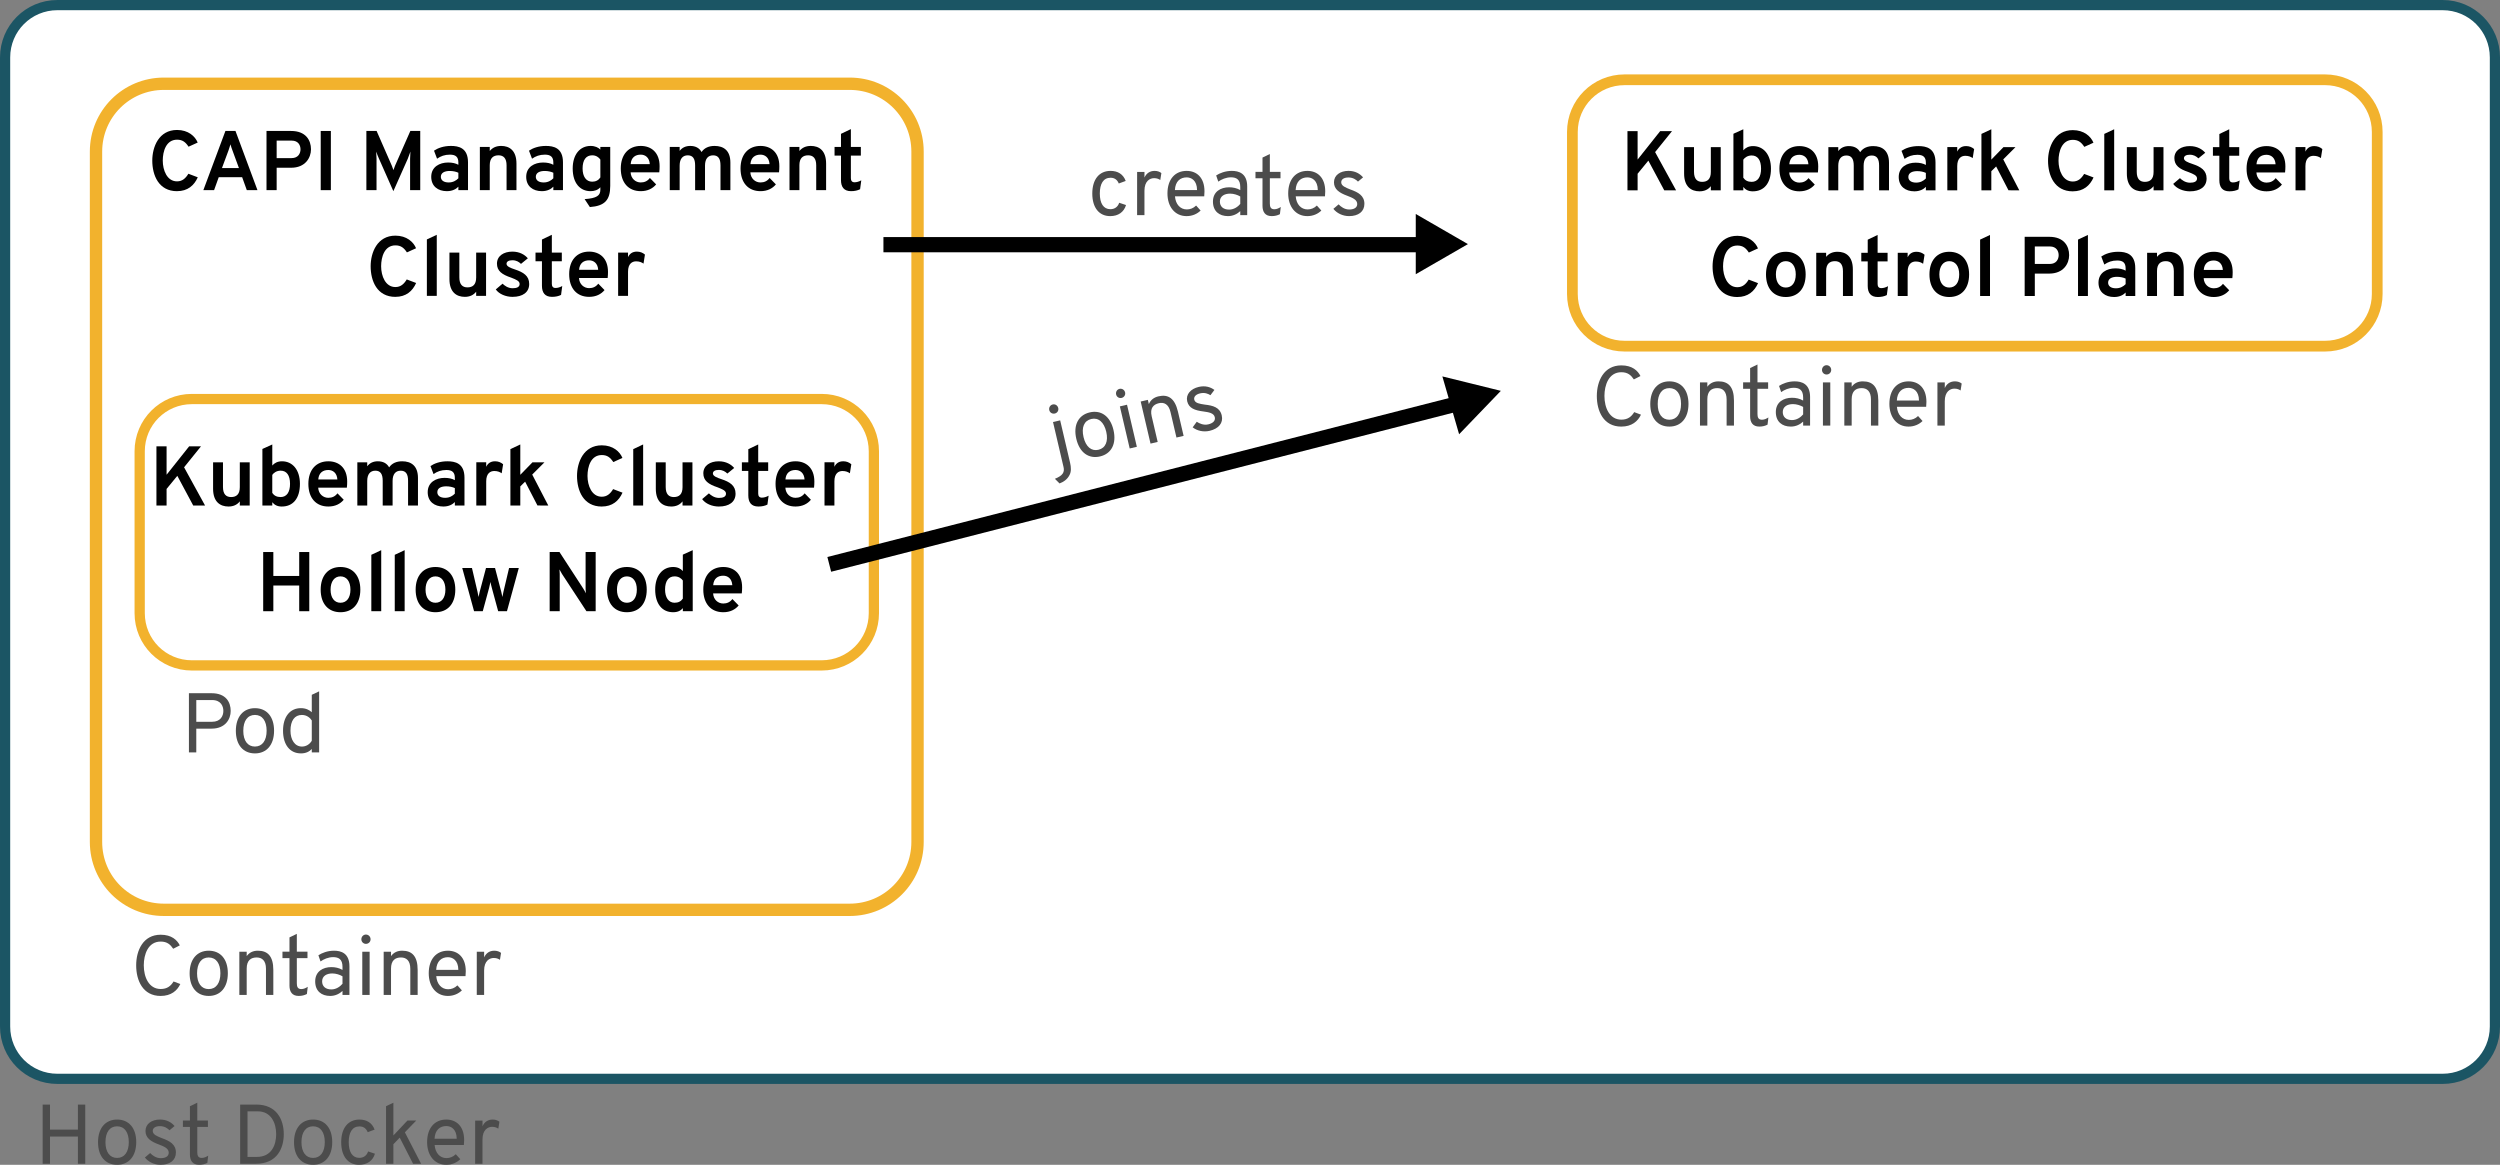 <?xml version="1.0" encoding="UTF-8" standalone="no"?>
<svg
   xmlns:dc="http://purl.org/dc/elements/1.1/"
   xmlns:cc="http://creativecommons.org/ns#"
   xmlns:rdf="http://www.w3.org/1999/02/22-rdf-syntax-ns#"
   xmlns:svg="http://www.w3.org/2000/svg"
   xmlns="http://www.w3.org/2000/svg"
   xmlns:sodipodi="http://sodipodi.sourceforge.net/DTD/sodipodi-0.dtd"
   xmlns:inkscape="http://www.inkscape.org/namespaces/inkscape"
   width="187.745mm"
   height="87.473mm"
   viewBox="0 0 187.745 87.473"
   version="1.1"
   id="svg8"
   inkscape:version="1.0.2 (e86c870879, 2021-01-15)"
   sodipodi:docname="capi-kubemark-arch.svg">
  <rect x="0" y="0" width="187.745" height="87.473" fill="#808080" stroke="none"/>
  <defs
     id="defs2" />
  <sodipodi:namedview
     id="base"
     pagecolor="#ffffff"
     bordercolor="#666666"
     borderopacity="1.0"
     inkscape:pageopacity="0.0"
     inkscape:pageshadow="2"
     inkscape:zoom="2.8"
     inkscape:cx="243.69272"
     inkscape:cy="161.40053"
     inkscape:document-units="mm"
     inkscape:current-layer="layer1"
     inkscape:document-rotation="0"
     showgrid="false"
     inkscape:window-width="2552"
     inkscape:window-height="1408"
     inkscape:window-x="4"
     inkscape:window-y="4"
     inkscape:window-maximized="1"
     fit-margin-top="0"
     fit-margin-left="0"
     fit-margin-right="0"
     fit-margin-bottom="0" />
  <g
     inkscape:label="Layer 1"
     inkscape:groupmode="layer"
     id="layer1"
     transform="translate(-7.057,-12.933)">
    <path
       id="rect833"
       style="fill:#ffffff;stroke:#1b5564;stroke-width:0.765"
       d="M 11.369,13.316 H 190.491 c 2.177,0 3.929,1.752 3.929,3.929 v 72.778 c 0,2.177 -1.752,3.929 -3.929,3.929 H 11.369 c -2.177,0 -3.929,-1.752 -3.929,-3.929 V 17.245 c 0,-2.177 1.752,-3.929 3.929,-3.929 z" />
    <g
       aria-label="Host Docker"
       id="text837"
       style="font-size:6.35px;line-height:1.25;font-family:'Overpass Mono';-inkscape-font-specification:'Overpass Mono';letter-spacing:0px;word-spacing:0px;fill:#4c4c4c;stroke-width:0.265">
      <path
         d="m 12.907,100.33 h 0.552 v -4.445 h -0.552 v 1.88 h -2.095 v -1.88 h -0.552 v 4.445 h 0.552 v -2.045 h 2.095 z"
         style="font-style:normal;font-variant:normal;font-weight:normal;font-stretch:normal;font-family:Overpass;-inkscape-font-specification:Overpass;fill:#4c4c4c;stroke-width:0.265"
         id="path1104" />
      <path
         d="m 15.853,100.406 c 0.87,0 1.435,-0.635 1.435,-1.702 0,-1.073 -0.565,-1.695 -1.435,-1.695 -0.87,0 -1.435,0.635 -1.435,1.702 0,1.073 0.565,1.695 1.435,1.695 z m 0,-0.514 c -0.552,0 -0.876,-0.445 -0.876,-1.181 0,-0.756 0.324,-1.194 0.876,-1.194 0.552,0 0.876,0.451 0.876,1.187 0,0.743 -0.33,1.187 -0.876,1.187 z"
         style="font-style:normal;font-variant:normal;font-weight:normal;font-stretch:normal;font-family:Overpass;-inkscape-font-specification:Overpass;fill:#4c4c4c;stroke-width:0.265"
         id="path1106" />
      <path
         d="m 19.111,100.406 c 0.705,0 1.156,-0.337 1.156,-0.921 0,-0.616 -0.464,-0.87 -1.054,-1.079 -0.362,-0.146 -0.686,-0.267 -0.686,-0.54 0,-0.229 0.21,-0.362 0.54,-0.362 0.349,0 0.578,0.165 0.718,0.311 l 0.381,-0.318 c -0.235,-0.279 -0.597,-0.489 -1.092,-0.489 -0.622,0 -1.092,0.324 -1.092,0.857 0,0.533 0.406,0.794 1.003,1.016 0.381,0.146 0.743,0.292 0.743,0.616 0,0.286 -0.26,0.413 -0.603,0.413 -0.349,0 -0.629,-0.21 -0.794,-0.387 l -0.394,0.337 c 0.254,0.324 0.699,0.546 1.175,0.546 z"
         style="font-style:normal;font-variant:normal;font-weight:normal;font-stretch:normal;font-family:Overpass;-inkscape-font-specification:Overpass;fill:#4c4c4c;stroke-width:0.265"
         id="path1108" />
      <path
         d="m 22.006,100.406 c 0.254,0 0.451,-0.057 0.622,-0.146 l 0.064,-0.54 c -0.14,0.089 -0.298,0.171 -0.483,0.171 -0.286,0 -0.337,-0.197 -0.337,-0.445 v -1.88 h 0.8 v -0.483 h -0.8 v -1.34 l -0.552,0.267 v 1.073 h -0.527 v 0.483 h 0.527 v 2.064 c 0,0.457 0.197,0.775 0.686,0.775 z"
         style="font-style:normal;font-variant:normal;font-weight:normal;font-stretch:normal;font-family:Overpass;-inkscape-font-specification:Overpass;fill:#4c4c4c;stroke-width:0.265"
         id="path1110" />
      <path
         d="m 25.092,95.885 v 4.445 h 1.187 c 1.613,0 2.089,-1.2 2.089,-2.223 0,-1.099 -0.54,-2.223 -2.064,-2.223 z m 1.257,3.931 h -0.705 v -3.423 h 0.775 c 0.978,0 1.378,0.851 1.378,1.714 0,0.806 -0.343,1.708 -1.448,1.708 z"
         style="font-style:normal;font-variant:normal;font-weight:normal;font-stretch:normal;font-family:Overpass;-inkscape-font-specification:Overpass;fill:#4c4c4c;stroke-width:0.265"
         id="path1112" />
      <path
         d="m 30.572,100.406 c 0.87,0 1.435,-0.635 1.435,-1.702 0,-1.073 -0.565,-1.695 -1.435,-1.695 -0.87,0 -1.435,0.635 -1.435,1.702 0,1.073 0.565,1.695 1.435,1.695 z m 0,-0.514 c -0.552,0 -0.876,-0.445 -0.876,-1.181 0,-0.756 0.324,-1.194 0.876,-1.194 0.552,0 0.876,0.451 0.876,1.187 0,0.743 -0.33,1.187 -0.876,1.187 z"
         style="font-style:normal;font-variant:normal;font-weight:normal;font-stretch:normal;font-family:Overpass;-inkscape-font-specification:Overpass;fill:#4c4c4c;stroke-width:0.265"
         id="path1114" />
      <path
         d="m 34.027,100.406 c 0.597,0 1.029,-0.298 1.187,-0.832 l -0.514,-0.171 c -0.095,0.305 -0.337,0.483 -0.66,0.483 -0.521,0 -0.794,-0.438 -0.794,-1.175 0,-0.73 0.26,-1.187 0.813,-1.187 0.318,0 0.514,0.184 0.61,0.432 l 0.521,-0.191 c -0.184,-0.508 -0.597,-0.756 -1.137,-0.756 -0.851,0 -1.372,0.635 -1.372,1.702 0,1.073 0.521,1.695 1.346,1.695 z"
         style="font-style:normal;font-variant:normal;font-weight:normal;font-stretch:normal;font-family:Overpass;-inkscape-font-specification:Overpass;fill:#4c4c4c;stroke-width:0.265"
         id="path1116" />
      <path
         d="m 38.681,100.33 -1.219,-2.362 0.851,-0.883 h -0.66 l -1.054,1.118 v -2.457 l -0.552,0.26 v 4.324 h 0.552 v -1.467 l 0.476,-0.495 1.003,1.962 z"
         style="font-style:normal;font-variant:normal;font-weight:normal;font-stretch:normal;font-family:Overpass;-inkscape-font-specification:Overpass;fill:#4c4c4c;stroke-width:0.265"
         id="path1118" />
      <path
         d="m 40.574,100.406 c 0.438,0 0.806,-0.178 1.048,-0.419 l -0.337,-0.375 c -0.203,0.203 -0.451,0.292 -0.699,0.292 -0.489,0 -0.845,-0.387 -0.889,-0.984 h 2.197 c 0.013,-0.127 0.019,-0.267 0.019,-0.368 0,-1.067 -0.61,-1.543 -1.34,-1.543 -0.864,0 -1.441,0.622 -1.441,1.695 0,0.991 0.552,1.702 1.441,1.702 z m -0.883,-1.956 c 0.032,-0.667 0.413,-0.953 0.883,-0.953 0.343,0 0.775,0.216 0.781,0.953 z"
         style="font-style:normal;font-variant:normal;font-weight:normal;font-stretch:normal;font-family:Overpass;-inkscape-font-specification:Overpass;fill:#4c4c4c;stroke-width:0.265"
         id="path1120" />
      <path
         d="m 42.739,100.33 h 0.552 v -1.829 c 0,-0.737 0.413,-0.946 0.724,-0.946 0.222,0 0.362,0.07 0.464,0.14 l 0.083,-0.521 c -0.114,-0.095 -0.292,-0.165 -0.502,-0.165 -0.362,0 -0.622,0.178 -0.768,0.502 v -0.425 h -0.552 z"
         style="font-style:normal;font-variant:normal;font-weight:normal;font-stretch:normal;font-family:Overpass;-inkscape-font-specification:Overpass;fill:#4c4c4c;stroke-width:0.265"
         id="path1122" />
    </g>
    <path
       id="rect839"
       style="fill:#ffffff;stroke:#f2b22d;stroke-width:0.927;stroke-miterlimit:4;stroke-dasharray:none"
       d="m 19.364,19.222 h 51.501 c 2.824,0 5.097,2.273 5.097,5.097 v 51.843 c 0,2.824 -2.273,5.097 -5.097,5.097 H 19.364 c -2.824,0 -5.097,-2.273 -5.097,-5.097 V 24.319 c 0,-2.824 2.273,-5.097 5.097,-5.097 z" />
    <g
       aria-label="CAPI Management Cluster"
       id="text843"
       style="font-style:normal;font-variant:normal;font-weight:bold;font-stretch:normal;font-size:6.35px;line-height:1.25;font-family:Overpass;-inkscape-font-specification:'Overpass Bold';text-align:center;letter-spacing:0px;word-spacing:0px;text-anchor:middle;stroke-width:0.265">
      <path
         d="m 20.353,27.289 c 0.794,0 1.283,-0.425 1.556,-1.041 l -0.705,-0.267 c -0.203,0.337 -0.451,0.572 -0.851,0.572 -0.749,0 -1.073,-0.826 -1.073,-1.562 0,-0.699 0.254,-1.568 1.073,-1.568 0.419,0 0.641,0.191 0.864,0.527 l 0.686,-0.311 c -0.191,-0.47 -0.705,-0.946 -1.549,-0.946 -1.372,0 -1.861,1.276 -1.861,2.299 0,1.099 0.476,2.299 1.861,2.299 z"
         style="font-style:normal;font-variant:normal;font-weight:bold;font-stretch:normal;font-family:Overpass;-inkscape-font-specification:'Overpass Bold';text-align:center;text-anchor:middle;stroke-width:0.265"
         id="path1060" />
      <path
         d="m 25.592,27.213 h 0.8 l -1.651,-4.445 h -0.756 l -1.657,4.445 h 0.806 l 0.349,-0.972 h 1.759 z m -0.591,-1.657 h -1.276 l 0.495,-1.333 c 0.044,-0.127 0.108,-0.318 0.146,-0.451 0.032,0.133 0.095,0.324 0.146,0.451 z"
         style="font-style:normal;font-variant:normal;font-weight:bold;font-stretch:normal;font-family:Overpass;-inkscape-font-specification:'Overpass Bold';text-align:center;text-anchor:middle;stroke-width:0.265"
         id="path1062" />
      <path
         d="m 27.071,27.213 h 0.762 v -1.683 h 1.086 c 1.067,0 1.492,-0.749 1.492,-1.384 0,-0.679 -0.387,-1.378 -1.492,-1.378 h -1.848 z m 1.886,-2.407 h -1.124 v -1.314 h 1.124 c 0.521,0 0.667,0.375 0.667,0.654 0,0.311 -0.178,0.66 -0.667,0.66 z"
         style="font-style:normal;font-variant:normal;font-weight:bold;font-stretch:normal;font-family:Overpass;-inkscape-font-specification:'Overpass Bold';text-align:center;text-anchor:middle;stroke-width:0.265"
         id="path1064" />
      <path
         d="m 31.142,27.213 h 0.762 v -4.445 h -0.762 z"
         style="font-style:normal;font-variant:normal;font-weight:bold;font-stretch:normal;font-family:Overpass;-inkscape-font-specification:'Overpass Bold';text-align:center;text-anchor:middle;stroke-width:0.265"
         id="path1066" />
      <path
         d="m 38.616,27.213 v -4.445 h -0.743 l -1.149,2.61 c -0.044,0.108 -0.089,0.229 -0.121,0.33 -0.032,-0.102 -0.076,-0.222 -0.121,-0.33 l -1.143,-2.61 h -0.768 v 4.445 h 0.762 v -2.362 c 0,-0.159 -0.013,-0.413 -0.025,-0.533 0.057,0.171 0.14,0.381 0.21,0.533 l 1.079,2.438 1.079,-2.426 c 0.064,-0.159 0.146,-0.375 0.203,-0.546 -0.013,0.121 -0.025,0.375 -0.025,0.533 v 2.362 z"
         style="font-style:normal;font-variant:normal;font-weight:bold;font-stretch:normal;font-family:Overpass;-inkscape-font-specification:'Overpass Bold';text-align:center;text-anchor:middle;stroke-width:0.265"
         id="path1068" />
      <path
         d="m 41.479,27.213 h 0.724 v -2.089 c 0,-1.092 -0.711,-1.232 -1.283,-1.232 -0.546,0 -0.978,0.159 -1.27,0.356 l 0.229,0.603 c 0.273,-0.191 0.572,-0.305 0.965,-0.305 0.425,0 0.635,0.165 0.635,0.591 v 0.171 c -0.203,-0.114 -0.464,-0.171 -0.768,-0.171 -0.641,0 -1.27,0.324 -1.27,1.073 0,0.711 0.508,1.079 1.175,1.079 0.432,0 0.705,-0.171 0.864,-0.337 z m -0.724,-0.578 c -0.387,0 -0.591,-0.171 -0.591,-0.425 0,-0.311 0.298,-0.438 0.667,-0.438 0.241,0 0.476,0.051 0.648,0.133 v 0.419 c -0.165,0.171 -0.406,0.311 -0.724,0.311 z"
         style="font-style:normal;font-variant:normal;font-weight:bold;font-stretch:normal;font-family:Overpass;-inkscape-font-specification:'Overpass Bold';text-align:center;text-anchor:middle;stroke-width:0.265"
         id="path1070" />
      <path
         d="m 45.099,27.213 h 0.743 v -1.994 c 0,-0.991 -0.533,-1.327 -1.149,-1.327 -0.368,0 -0.648,0.127 -0.857,0.381 v -0.305 h -0.743 v 3.245 h 0.743 v -1.873 c 0,-0.533 0.26,-0.743 0.66,-0.743 0.375,0 0.603,0.222 0.603,0.756 z"
         style="font-style:normal;font-variant:normal;font-weight:bold;font-stretch:normal;font-family:Overpass;-inkscape-font-specification:'Overpass Bold';text-align:center;text-anchor:middle;stroke-width:0.265"
         id="path1072" />
      <path
         d="m 48.611,27.213 h 0.724 v -2.089 c 0,-1.092 -0.711,-1.232 -1.283,-1.232 -0.546,0 -0.978,0.159 -1.27,0.356 l 0.229,0.603 c 0.273,-0.191 0.572,-0.305 0.965,-0.305 0.425,0 0.635,0.165 0.635,0.591 v 0.171 c -0.203,-0.114 -0.464,-0.171 -0.768,-0.171 -0.641,0 -1.27,0.324 -1.27,1.073 0,0.711 0.508,1.079 1.175,1.079 0.432,0 0.705,-0.171 0.864,-0.337 z m -0.724,-0.578 c -0.387,0 -0.591,-0.171 -0.591,-0.425 0,-0.311 0.298,-0.438 0.667,-0.438 0.241,0 0.476,0.051 0.648,0.133 v 0.419 c -0.165,0.171 -0.406,0.311 -0.724,0.311 z"
         style="font-style:normal;font-variant:normal;font-weight:bold;font-stretch:normal;font-family:Overpass;-inkscape-font-specification:'Overpass Bold';text-align:center;text-anchor:middle;stroke-width:0.265"
         id="path1074" />
      <path
         d="m 51.354,28.483 c 1.118,-0.083 1.53,-0.521 1.53,-1.594 v -2.921 h -0.743 v 0.197 c -0.152,-0.152 -0.394,-0.273 -0.73,-0.273 -0.794,0 -1.346,0.635 -1.346,1.695 0,1.13 0.578,1.702 1.34,1.702 0.292,0 0.546,-0.083 0.737,-0.292 v 0.184 c 0,0.438 -0.267,0.641 -1.181,0.705 z m 0.178,-1.905 c -0.464,0 -0.724,-0.394 -0.724,-0.991 0,-0.641 0.26,-0.991 0.724,-0.991 0.286,0 0.495,0.152 0.61,0.318 v 1.346 c -0.133,0.203 -0.343,0.318 -0.61,0.318 z"
         style="font-style:normal;font-variant:normal;font-weight:bold;font-stretch:normal;font-family:Overpass;-inkscape-font-specification:'Overpass Bold';text-align:center;text-anchor:middle;stroke-width:0.265"
         id="path1076" />
      <path
         d="m 55.176,27.289 c 0.521,0 0.902,-0.203 1.156,-0.508 l -0.47,-0.483 c -0.171,0.229 -0.4,0.337 -0.686,0.337 -0.387,0 -0.737,-0.286 -0.762,-0.762 h 2.153 c 0.019,-0.146 0.025,-0.324 0.025,-0.457 0,-1.041 -0.635,-1.524 -1.416,-1.524 -0.908,0 -1.499,0.635 -1.499,1.695 0,1.067 0.578,1.702 1.499,1.702 z m -0.756,-2.032 c 0.038,-0.508 0.356,-0.711 0.756,-0.711 0.337,0 0.648,0.216 0.679,0.711 z"
         style="font-style:normal;font-variant:normal;font-weight:bold;font-stretch:normal;font-family:Overpass;-inkscape-font-specification:'Overpass Bold';text-align:center;text-anchor:middle;stroke-width:0.265"
         id="path1078" />
      <path
         d="m 61.164,27.213 h 0.743 v -2.07 c 0,-0.914 -0.514,-1.251 -1.187,-1.251 -0.419,0 -0.762,0.14 -0.978,0.457 -0.171,-0.311 -0.464,-0.457 -0.851,-0.457 -0.337,0 -0.61,0.127 -0.794,0.375 v -0.298 h -0.743 v 3.245 h 0.743 v -1.848 c 0,-0.521 0.241,-0.768 0.61,-0.768 0.381,0 0.552,0.248 0.552,0.756 v 1.861 h 0.743 v -1.848 c 0,-0.521 0.235,-0.768 0.61,-0.768 0.381,0 0.552,0.248 0.552,0.756 z"
         style="font-style:normal;font-variant:normal;font-weight:bold;font-stretch:normal;font-family:Overpass;-inkscape-font-specification:'Overpass Bold';text-align:center;text-anchor:middle;stroke-width:0.265"
         id="path1080" />
      <path
         d="m 64.168,27.289 c 0.521,0 0.902,-0.203 1.156,-0.508 l -0.47,-0.483 c -0.171,0.229 -0.4,0.337 -0.686,0.337 -0.387,0 -0.737,-0.286 -0.762,-0.762 h 2.153 c 0.019,-0.146 0.025,-0.324 0.025,-0.457 0,-1.041 -0.635,-1.524 -1.416,-1.524 -0.908,0 -1.499,0.635 -1.499,1.695 0,1.067 0.578,1.702 1.499,1.702 z m -0.756,-2.032 c 0.038,-0.508 0.356,-0.711 0.756,-0.711 0.337,0 0.648,0.216 0.679,0.711 z"
         style="font-style:normal;font-variant:normal;font-weight:bold;font-stretch:normal;font-family:Overpass;-inkscape-font-specification:'Overpass Bold';text-align:center;text-anchor:middle;stroke-width:0.265"
         id="path1082" />
      <path
         d="m 68.353,27.213 h 0.743 v -1.994 c 0,-0.991 -0.533,-1.327 -1.149,-1.327 -0.368,0 -0.648,0.127 -0.857,0.381 v -0.305 h -0.743 v 3.245 h 0.743 v -1.873 c 0,-0.533 0.26,-0.743 0.66,-0.743 0.375,0 0.603,0.222 0.603,0.756 z"
         style="font-style:normal;font-variant:normal;font-weight:bold;font-stretch:normal;font-family:Overpass;-inkscape-font-specification:'Overpass Bold';text-align:center;text-anchor:middle;stroke-width:0.265"
         id="path1084" />
      <path
         d="m 70.969,27.289 c 0.267,0 0.495,-0.051 0.679,-0.146 l 0.089,-0.667 c -0.171,0.095 -0.343,0.146 -0.508,0.146 -0.197,0 -0.273,-0.127 -0.273,-0.311 v -1.695 h 0.749 v -0.648 h -0.749 v -1.34 l -0.743,0.356 v 0.984 h -0.483 v 0.648 h 0.483 v 1.841 c 0,0.514 0.222,0.832 0.756,0.832 z"
         style="font-style:normal;font-variant:normal;font-weight:bold;font-stretch:normal;font-family:Overpass;-inkscape-font-specification:'Overpass Bold';text-align:center;text-anchor:middle;stroke-width:0.265"
         id="path1086" />
      <path
         d="m 36.752,35.226 c 0.794,0 1.283,-0.425 1.556,-1.041 l -0.705,-0.267 c -0.203,0.337 -0.451,0.572 -0.851,0.572 -0.749,0 -1.073,-0.826 -1.073,-1.562 0,-0.699 0.254,-1.568 1.073,-1.568 0.419,0 0.641,0.191 0.864,0.527 l 0.686,-0.311 c -0.191,-0.47 -0.705,-0.946 -1.549,-0.946 -1.372,0 -1.861,1.276 -1.861,2.299 0,1.099 0.476,2.299 1.861,2.299 z"
         style="font-style:normal;font-variant:normal;font-weight:bold;font-stretch:normal;font-family:Overpass;-inkscape-font-specification:'Overpass Bold';text-align:center;text-anchor:middle;stroke-width:0.265"
         id="path1088" />
      <path
         d="m 39.114,35.15 h 0.743 v -4.585 l -0.743,0.349 z"
         style="font-style:normal;font-variant:normal;font-weight:bold;font-stretch:normal;font-family:Overpass;-inkscape-font-specification:'Overpass Bold';text-align:center;text-anchor:middle;stroke-width:0.265"
         id="path1090" />
      <path
         d="m 42.816,35.15 h 0.743 v -3.245 h -0.743 v 1.867 c 0,0.54 -0.26,0.743 -0.654,0.743 -0.381,0 -0.61,-0.222 -0.61,-0.756 v -1.854 h -0.743 v 1.988 c 0,0.991 0.54,1.333 1.156,1.333 0.362,0 0.648,-0.127 0.851,-0.387 z"
         style="font-style:normal;font-variant:normal;font-weight:bold;font-stretch:normal;font-family:Overpass;-inkscape-font-specification:'Overpass Bold';text-align:center;text-anchor:middle;stroke-width:0.265"
         id="path1092" />
      <path
         d="m 45.553,35.226 c 0.749,0 1.245,-0.337 1.245,-0.965 0,-0.616 -0.438,-0.883 -1.067,-1.092 -0.343,-0.114 -0.635,-0.229 -0.635,-0.425 0,-0.171 0.171,-0.267 0.438,-0.267 0.298,0 0.489,0.121 0.648,0.273 l 0.514,-0.419 c -0.222,-0.26 -0.603,-0.502 -1.162,-0.502 -0.641,0 -1.156,0.318 -1.156,0.902 0,0.546 0.368,0.819 1.073,1.054 0.368,0.146 0.629,0.248 0.629,0.476 0,0.235 -0.222,0.318 -0.527,0.318 -0.356,0 -0.622,-0.21 -0.756,-0.343 l -0.508,0.432 c 0.241,0.343 0.743,0.559 1.264,0.559 z"
         style="font-style:normal;font-variant:normal;font-weight:bold;font-stretch:normal;font-family:Overpass;-inkscape-font-specification:'Overpass Bold';text-align:center;text-anchor:middle;stroke-width:0.265"
         id="path1094" />
      <path
         d="m 48.512,35.226 c 0.267,0 0.495,-0.051 0.679,-0.146 l 0.089,-0.667 c -0.171,0.095 -0.343,0.146 -0.508,0.146 -0.197,0 -0.273,-0.127 -0.273,-0.311 v -1.695 h 0.749 v -0.648 h -0.749 v -1.34 l -0.743,0.356 v 0.984 h -0.483 v 0.648 h 0.483 v 1.841 c 0,0.514 0.222,0.832 0.756,0.832 z"
         style="font-style:normal;font-variant:normal;font-weight:bold;font-stretch:normal;font-family:Overpass;-inkscape-font-specification:'Overpass Bold';text-align:center;text-anchor:middle;stroke-width:0.265"
         id="path1096" />
      <path
         d="m 51.3,35.226 c 0.521,0 0.902,-0.203 1.156,-0.508 l -0.47,-0.483 c -0.171,0.229 -0.4,0.337 -0.686,0.337 -0.387,0 -0.737,-0.286 -0.762,-0.762 h 2.153 c 0.019,-0.146 0.025,-0.324 0.025,-0.457 0,-1.041 -0.635,-1.524 -1.416,-1.524 -0.908,0 -1.499,0.635 -1.499,1.695 0,1.067 0.578,1.702 1.499,1.702 z m -0.756,-2.032 c 0.038,-0.508 0.356,-0.711 0.756,-0.711 0.337,0 0.648,0.216 0.679,0.711 z"
         style="font-style:normal;font-variant:normal;font-weight:bold;font-stretch:normal;font-family:Overpass;-inkscape-font-specification:'Overpass Bold';text-align:center;text-anchor:middle;stroke-width:0.265"
         id="path1098" />
      <path
         d="m 53.478,35.15 h 0.743 v -1.816 c 0,-0.616 0.324,-0.775 0.61,-0.775 0.248,0 0.419,0.076 0.552,0.171 l 0.108,-0.679 c -0.165,-0.14 -0.362,-0.222 -0.603,-0.222 -0.324,0 -0.54,0.146 -0.667,0.413 v -0.337 h -0.743 z"
         style="font-style:normal;font-variant:normal;font-weight:bold;font-stretch:normal;font-family:Overpass;-inkscape-font-specification:'Overpass Bold';text-align:center;text-anchor:middle;stroke-width:0.265"
         id="path1100" />
    </g>
    <g
       aria-label="Container"
       id="text837-1"
       style="font-size:6.35px;line-height:1.25;font-family:'Overpass Mono';-inkscape-font-specification:'Overpass Mono';letter-spacing:0px;word-spacing:0px;fill:#4c4c4c;stroke-width:0.265">
      <path
         d="m 19.125,87.726 c 0.781,0 1.245,-0.4 1.473,-0.895 l -0.508,-0.191 c -0.203,0.337 -0.476,0.565 -0.965,0.565 -0.889,0 -1.27,-0.895 -1.27,-1.778 0,-0.813 0.318,-1.784 1.27,-1.784 0.489,0 0.73,0.229 0.94,0.54 l 0.495,-0.254 c -0.197,-0.4 -0.616,-0.8 -1.435,-0.8 -1.321,0 -1.841,1.181 -1.841,2.299 0,1.13 0.495,2.299 1.841,2.299 z"
         style="font-style:normal;font-variant:normal;font-weight:normal;font-stretch:normal;font-family:Overpass;-inkscape-font-specification:Overpass;fill:#4c4c4c;stroke-width:0.265"
         id="path1041" />
      <path
         d="m 22.732,87.726 c 0.87,0 1.435,-0.635 1.435,-1.702 0,-1.073 -0.565,-1.695 -1.435,-1.695 -0.87,0 -1.435,0.635 -1.435,1.702 0,1.073 0.565,1.695 1.435,1.695 z m 0,-0.514 c -0.552,0 -0.876,-0.445 -0.876,-1.181 0,-0.756 0.324,-1.194 0.876,-1.194 0.552,0 0.876,0.451 0.876,1.187 0,0.743 -0.33,1.187 -0.876,1.187 z"
         style="font-style:normal;font-variant:normal;font-weight:normal;font-stretch:normal;font-family:Overpass;-inkscape-font-specification:Overpass;fill:#4c4c4c;stroke-width:0.265"
         id="path1043" />
      <path
         d="m 27.031,87.65 h 0.552 v -1.867 c 0,-1.048 -0.425,-1.454 -1.162,-1.454 -0.349,0 -0.635,0.127 -0.838,0.406 v -0.33 h -0.552 v 3.245 h 0.552 v -1.975 c 0,-0.629 0.324,-0.838 0.749,-0.838 0.4,0 0.699,0.235 0.699,0.851 z"
         style="font-style:normal;font-variant:normal;font-weight:normal;font-stretch:normal;font-family:Overpass;-inkscape-font-specification:Overpass;fill:#4c4c4c;stroke-width:0.265"
         id="path1045" />
      <path
         d="m 29.482,87.726 c 0.254,0 0.451,-0.057 0.622,-0.146 l 0.064,-0.54 c -0.14,0.089 -0.298,0.171 -0.483,0.171 -0.286,0 -0.337,-0.197 -0.337,-0.445 v -1.88 h 0.8 v -0.483 h -0.8 v -1.34 l -0.552,0.267 v 1.073 h -0.527 v 0.483 h 0.527 v 2.064 c 0,0.457 0.197,0.775 0.686,0.775 z"
         style="font-style:normal;font-variant:normal;font-weight:normal;font-stretch:normal;font-family:Overpass;-inkscape-font-specification:Overpass;fill:#4c4c4c;stroke-width:0.265"
         id="path1047" />
      <path
         d="m 32.778,87.65 h 0.521 v -2.153 c 0,-0.997 -0.648,-1.168 -1.156,-1.168 -0.489,0 -0.914,0.171 -1.175,0.343 l 0.159,0.464 c 0.241,-0.171 0.584,-0.324 0.946,-0.324 0.419,0 0.705,0.159 0.705,0.73 v 0.229 c -0.267,-0.152 -0.552,-0.21 -0.838,-0.21 -0.629,0 -1.213,0.324 -1.213,1.073 0,0.724 0.47,1.092 1.13,1.092 0.387,0 0.705,-0.171 0.921,-0.375 z m -0.838,-0.413 c -0.445,0 -0.692,-0.241 -0.692,-0.603 0,-0.413 0.349,-0.597 0.768,-0.597 0.267,0 0.565,0.095 0.762,0.216 v 0.559 c -0.184,0.216 -0.476,0.425 -0.838,0.425 z"
         style="font-style:normal;font-variant:normal;font-weight:normal;font-stretch:normal;font-family:Overpass;-inkscape-font-specification:Overpass;fill:#4c4c4c;stroke-width:0.265"
         id="path1049" />
      <path
         d="m 34.537,83.815 c 0.197,0 0.349,-0.152 0.349,-0.343 0,-0.197 -0.152,-0.356 -0.349,-0.356 -0.191,0 -0.343,0.159 -0.343,0.356 0,0.191 0.152,0.343 0.343,0.343 z m -0.273,3.835 h 0.552 v -3.245 h -0.552 z"
         style="font-style:normal;font-variant:normal;font-weight:normal;font-stretch:normal;font-family:Overpass;-inkscape-font-specification:Overpass;fill:#4c4c4c;stroke-width:0.265"
         id="path1051" />
      <path
         d="m 37.87,87.65 h 0.552 v -1.867 c 0,-1.048 -0.425,-1.454 -1.162,-1.454 -0.349,0 -0.635,0.127 -0.838,0.406 v -0.33 h -0.552 v 3.245 h 0.552 v -1.975 c 0,-0.629 0.324,-0.838 0.749,-0.838 0.4,0 0.699,0.235 0.699,0.851 z"
         style="font-style:normal;font-variant:normal;font-weight:normal;font-stretch:normal;font-family:Overpass;-inkscape-font-specification:Overpass;fill:#4c4c4c;stroke-width:0.265"
         id="path1053" />
      <path
         d="m 40.696,87.726 c 0.438,0 0.806,-0.178 1.048,-0.419 l -0.337,-0.375 c -0.203,0.203 -0.451,0.292 -0.699,0.292 -0.489,0 -0.845,-0.387 -0.889,-0.984 h 2.197 c 0.013,-0.127 0.019,-0.267 0.019,-0.368 0,-1.067 -0.61,-1.543 -1.34,-1.543 -0.864,0 -1.441,0.622 -1.441,1.695 0,0.991 0.552,1.702 1.441,1.702 z m -0.883,-1.956 c 0.032,-0.667 0.413,-0.953 0.883,-0.953 0.343,0 0.775,0.216 0.781,0.953 z"
         style="font-style:normal;font-variant:normal;font-weight:normal;font-stretch:normal;font-family:Overpass;-inkscape-font-specification:Overpass;fill:#4c4c4c;stroke-width:0.265"
         id="path1055" />
      <path
         d="m 42.861,87.65 h 0.552 v -1.829 c 0,-0.737 0.413,-0.946 0.724,-0.946 0.222,0 0.362,0.07 0.464,0.14 l 0.083,-0.521 c -0.114,-0.095 -0.292,-0.165 -0.502,-0.165 -0.362,0 -0.622,0.178 -0.768,0.502 v -0.425 h -0.552 z"
         style="font-style:normal;font-variant:normal;font-weight:normal;font-stretch:normal;font-family:Overpass;-inkscape-font-specification:Overpass;fill:#4c4c4c;stroke-width:0.265"
         id="path1057" />
    </g>
    <path
       id="rect839-9"
       style="fill:#ffffff;stroke:#f2b22d;stroke-width:0.806"
       d="m 129.061,18.924 h 52.6 c 2.172,0 3.921,1.749 3.921,3.921 v 12.163 c 0,2.172 -1.749,3.921 -3.921,3.921 h -52.6 c -2.172,0 -3.921,-1.749 -3.921,-3.921 V 22.845 c 0,-2.172 1.749,-3.921 3.921,-3.921 z" />
    <g
       aria-label="Kubemark Cluster Control Plane"
       id="text843-6"
       style="font-style:normal;font-variant:normal;font-weight:bold;font-stretch:normal;font-size:6.35px;line-height:1.25;font-family:Overpass;-inkscape-font-specification:'Overpass Bold';text-align:center;letter-spacing:0px;word-spacing:0px;text-anchor:middle;stroke-width:0.265">
      <path
         d="m 132.038,27.225 h 0.889 l -1.575,-2.87 1.27,-1.575 h -0.889 l -1.695,2.134 v -2.134 h -0.762 v 4.445 h 0.762 v -1.245 l 0.806,-0.984 z"
         style="font-style:normal;font-variant:normal;font-weight:bold;font-stretch:normal;font-family:Overpass;-inkscape-font-specification:'Overpass Bold';text-align:center;text-anchor:middle;stroke-width:0.265"
         id="path985" />
      <path
         d="m 135.537,27.225 h 0.743 v -3.245 h -0.743 v 1.867 c 0,0.54 -0.26,0.743 -0.654,0.743 -0.381,0 -0.61,-0.222 -0.61,-0.756 v -1.854 h -0.743 v 1.988 c 0,0.991 0.54,1.333 1.156,1.333 0.362,0 0.648,-0.127 0.851,-0.387 z"
         style="font-style:normal;font-variant:normal;font-weight:bold;font-stretch:normal;font-family:Overpass;-inkscape-font-specification:'Overpass Bold';text-align:center;text-anchor:middle;stroke-width:0.265"
         id="path987" />
      <path
         d="m 138.693,27.301 c 0.838,0 1.359,-0.603 1.359,-1.702 0,-1.06 -0.559,-1.695 -1.346,-1.695 -0.337,0 -0.572,0.133 -0.73,0.318 v -1.581 l -0.743,0.337 v 4.248 h 0.743 v -0.248 c 0.159,0.197 0.375,0.324 0.718,0.324 z m -0.089,-0.711 c -0.286,0 -0.495,-0.108 -0.629,-0.311 v -1.353 c 0.095,-0.146 0.318,-0.318 0.629,-0.318 0.451,0 0.705,0.349 0.705,0.991 0,0.61 -0.241,0.991 -0.705,0.991 z"
         style="font-style:normal;font-variant:normal;font-weight:bold;font-stretch:normal;font-family:Overpass;-inkscape-font-specification:'Overpass Bold';text-align:center;text-anchor:middle;stroke-width:0.265"
         id="path989" />
      <path
         d="m 142.186,27.301 c 0.521,0 0.902,-0.203 1.156,-0.508 l -0.47,-0.483 c -0.171,0.229 -0.4,0.337 -0.686,0.337 -0.387,0 -0.737,-0.286 -0.762,-0.762 h 2.153 c 0.019,-0.146 0.025,-0.324 0.025,-0.457 0,-1.041 -0.635,-1.524 -1.416,-1.524 -0.908,0 -1.499,0.635 -1.499,1.695 0,1.067 0.578,1.702 1.499,1.702 z m -0.756,-2.032 c 0.038,-0.508 0.356,-0.711 0.756,-0.711 0.337,0 0.648,0.216 0.679,0.711 z"
         style="font-style:normal;font-variant:normal;font-weight:bold;font-stretch:normal;font-family:Overpass;-inkscape-font-specification:'Overpass Bold';text-align:center;text-anchor:middle;stroke-width:0.265"
         id="path991" />
      <path
         d="m 148.174,27.225 h 0.743 v -2.07 c 0,-0.914 -0.514,-1.251 -1.187,-1.251 -0.419,0 -0.762,0.14 -0.978,0.457 -0.171,-0.311 -0.464,-0.457 -0.851,-0.457 -0.337,0 -0.61,0.127 -0.794,0.375 v -0.298 h -0.743 v 3.245 h 0.743 v -1.848 c 0,-0.521 0.241,-0.768 0.61,-0.768 0.381,0 0.552,0.248 0.552,0.756 v 1.861 h 0.743 v -1.848 c 0,-0.521 0.235,-0.768 0.61,-0.768 0.381,0 0.552,0.248 0.552,0.756 z"
         style="font-style:normal;font-variant:normal;font-weight:bold;font-stretch:normal;font-family:Overpass;-inkscape-font-specification:'Overpass Bold';text-align:center;text-anchor:middle;stroke-width:0.265"
         id="path993" />
      <path
         d="m 151.685,27.225 h 0.724 v -2.089 c 0,-1.092 -0.711,-1.232 -1.283,-1.232 -0.546,0 -0.978,0.159 -1.27,0.356 l 0.229,0.603 c 0.273,-0.191 0.572,-0.305 0.965,-0.305 0.425,0 0.635,0.165 0.635,0.591 v 0.171 c -0.203,-0.114 -0.464,-0.171 -0.768,-0.171 -0.641,0 -1.27,0.324 -1.27,1.073 0,0.711 0.508,1.079 1.175,1.079 0.432,0 0.705,-0.171 0.864,-0.337 z m -0.724,-0.578 c -0.387,0 -0.591,-0.171 -0.591,-0.425 0,-0.311 0.298,-0.438 0.667,-0.438 0.241,0 0.476,0.051 0.648,0.133 v 0.419 c -0.165,0.171 -0.406,0.311 -0.724,0.311 z"
         style="font-style:normal;font-variant:normal;font-weight:bold;font-stretch:normal;font-family:Overpass;-inkscape-font-specification:'Overpass Bold';text-align:center;text-anchor:middle;stroke-width:0.265"
         id="path995" />
      <path
         d="m 153.298,27.225 h 0.743 v -1.816 c 0,-0.616 0.324,-0.775 0.61,-0.775 0.248,0 0.419,0.076 0.552,0.171 l 0.108,-0.679 c -0.165,-0.14 -0.362,-0.222 -0.603,-0.222 -0.324,0 -0.54,0.146 -0.667,0.413 v -0.337 h -0.743 z"
         style="font-style:normal;font-variant:normal;font-weight:bold;font-stretch:normal;font-family:Overpass;-inkscape-font-specification:'Overpass Bold';text-align:center;text-anchor:middle;stroke-width:0.265"
         id="path997" />
      <path
         d="m 158.702,27.225 -1.206,-2.324 0.921,-0.921 h -0.902 l -0.914,0.94 v -2.28 l -0.743,0.349 v 4.235 h 0.743 v -1.435 l 0.362,-0.356 0.927,1.791 z"
         style="font-style:normal;font-variant:normal;font-weight:bold;font-stretch:normal;font-family:Overpass;-inkscape-font-specification:'Overpass Bold';text-align:center;text-anchor:middle;stroke-width:0.265"
         id="path999" />
      <path
         d="m 162.721,27.301 c 0.794,0 1.283,-0.425 1.556,-1.041 l -0.705,-0.267 c -0.203,0.337 -0.451,0.572 -0.851,0.572 -0.749,0 -1.073,-0.826 -1.073,-1.562 0,-0.699 0.254,-1.568 1.073,-1.568 0.419,0 0.641,0.191 0.864,0.527 l 0.686,-0.311 c -0.191,-0.47 -0.705,-0.946 -1.549,-0.946 -1.372,0 -1.861,1.276 -1.861,2.299 0,1.099 0.476,2.299 1.861,2.299 z"
         style="font-style:normal;font-variant:normal;font-weight:bold;font-stretch:normal;font-family:Overpass;-inkscape-font-specification:'Overpass Bold';text-align:center;text-anchor:middle;stroke-width:0.265"
         id="path1001" />
      <path
         d="m 165.084,27.225 h 0.743 v -4.585 l -0.743,0.349 z"
         style="font-style:normal;font-variant:normal;font-weight:bold;font-stretch:normal;font-family:Overpass;-inkscape-font-specification:'Overpass Bold';text-align:center;text-anchor:middle;stroke-width:0.265"
         id="path1003" />
      <path
         d="m 168.786,27.225 h 0.743 v -3.245 h -0.743 v 1.867 c 0,0.54 -0.26,0.743 -0.654,0.743 -0.381,0 -0.61,-0.222 -0.61,-0.756 v -1.854 h -0.743 v 1.988 c 0,0.991 0.54,1.333 1.156,1.333 0.362,0 0.648,-0.127 0.851,-0.387 z"
         style="font-style:normal;font-variant:normal;font-weight:bold;font-stretch:normal;font-family:Overpass;-inkscape-font-specification:'Overpass Bold';text-align:center;text-anchor:middle;stroke-width:0.265"
         id="path1005" />
      <path
         d="m 171.523,27.301 c 0.749,0 1.245,-0.337 1.245,-0.965 0,-0.616 -0.438,-0.883 -1.067,-1.092 -0.343,-0.114 -0.635,-0.229 -0.635,-0.425 0,-0.171 0.171,-0.267 0.438,-0.267 0.298,0 0.489,0.121 0.648,0.273 l 0.514,-0.419 c -0.222,-0.26 -0.603,-0.502 -1.162,-0.502 -0.641,0 -1.156,0.318 -1.156,0.902 0,0.546 0.368,0.819 1.073,1.054 0.368,0.146 0.629,0.248 0.629,0.476 0,0.235 -0.222,0.318 -0.527,0.318 -0.356,0 -0.622,-0.21 -0.756,-0.343 l -0.508,0.432 c 0.241,0.343 0.743,0.559 1.264,0.559 z"
         style="font-style:normal;font-variant:normal;font-weight:bold;font-stretch:normal;font-family:Overpass;-inkscape-font-specification:'Overpass Bold';text-align:center;text-anchor:middle;stroke-width:0.265"
         id="path1007" />
      <path
         d="m 174.482,27.301 c 0.267,0 0.495,-0.051 0.679,-0.146 l 0.089,-0.667 c -0.171,0.095 -0.343,0.146 -0.508,0.146 -0.197,0 -0.273,-0.127 -0.273,-0.311 v -1.695 h 0.749 v -0.648 h -0.749 v -1.34 l -0.743,0.356 v 0.984 h -0.483 v 0.648 h 0.483 v 1.841 c 0,0.514 0.222,0.832 0.756,0.832 z"
         style="font-style:normal;font-variant:normal;font-weight:bold;font-stretch:normal;font-family:Overpass;-inkscape-font-specification:'Overpass Bold';text-align:center;text-anchor:middle;stroke-width:0.265"
         id="path1009" />
      <path
         d="m 177.269,27.301 c 0.521,0 0.902,-0.203 1.156,-0.508 l -0.47,-0.483 c -0.171,0.229 -0.4,0.337 -0.686,0.337 -0.387,0 -0.737,-0.286 -0.762,-0.762 h 2.153 c 0.019,-0.146 0.025,-0.324 0.025,-0.457 0,-1.041 -0.635,-1.524 -1.416,-1.524 -0.908,0 -1.499,0.635 -1.499,1.695 0,1.067 0.578,1.702 1.499,1.702 z m -0.756,-2.032 c 0.038,-0.508 0.356,-0.711 0.756,-0.711 0.337,0 0.648,0.216 0.679,0.711 z"
         style="font-style:normal;font-variant:normal;font-weight:bold;font-stretch:normal;font-family:Overpass;-inkscape-font-specification:'Overpass Bold';text-align:center;text-anchor:middle;stroke-width:0.265"
         id="path1011" />
      <path
         d="m 179.447,27.225 h 0.743 v -1.816 c 0,-0.616 0.324,-0.775 0.61,-0.775 0.248,0 0.419,0.076 0.552,0.171 l 0.108,-0.679 c -0.165,-0.14 -0.362,-0.222 -0.603,-0.222 -0.324,0 -0.54,0.146 -0.667,0.413 v -0.337 h -0.743 z"
         style="font-style:normal;font-variant:normal;font-weight:bold;font-stretch:normal;font-family:Overpass;-inkscape-font-specification:'Overpass Bold';text-align:center;text-anchor:middle;stroke-width:0.265"
         id="path1013" />
      <path
         d="m 137.528,35.238 c 0.794,0 1.283,-0.425 1.556,-1.041 l -0.705,-0.267 c -0.203,0.337 -0.451,0.572 -0.851,0.572 -0.749,0 -1.073,-0.826 -1.073,-1.562 0,-0.699 0.254,-1.568 1.073,-1.568 0.419,0 0.641,0.191 0.864,0.527 l 0.686,-0.311 c -0.191,-0.47 -0.705,-0.946 -1.549,-0.946 -1.372,0 -1.861,1.276 -1.861,2.299 0,1.099 0.476,2.299 1.861,2.299 z"
         style="font-style:normal;font-variant:normal;font-weight:bold;font-stretch:normal;font-family:Overpass;-inkscape-font-specification:'Overpass Bold';text-align:center;text-anchor:middle;stroke-width:0.265"
         id="path1015" />
      <path
         d="m 141.166,35.238 c 0.914,0 1.492,-0.629 1.492,-1.695 0,-1.06 -0.578,-1.702 -1.492,-1.702 -0.908,0 -1.486,0.641 -1.486,1.702 0,1.067 0.578,1.695 1.486,1.695 z m 0,-0.711 c -0.451,0 -0.743,-0.368 -0.743,-0.984 0,-0.616 0.292,-0.997 0.743,-0.997 0.464,0 0.749,0.381 0.749,0.997 0,0.616 -0.286,0.984 -0.749,0.984 z"
         style="font-style:normal;font-variant:normal;font-weight:bold;font-stretch:normal;font-family:Overpass;-inkscape-font-specification:'Overpass Bold';text-align:center;text-anchor:middle;stroke-width:0.265"
         id="path1017" />
      <path
         d="m 145.459,35.162 h 0.743 v -1.994 c 0,-0.991 -0.533,-1.327 -1.149,-1.327 -0.368,0 -0.648,0.127 -0.857,0.381 v -0.305 h -0.743 v 3.245 h 0.743 v -1.873 c 0,-0.533 0.26,-0.743 0.66,-0.743 0.375,0 0.603,0.222 0.603,0.756 z"
         style="font-style:normal;font-variant:normal;font-weight:bold;font-stretch:normal;font-family:Overpass;-inkscape-font-specification:'Overpass Bold';text-align:center;text-anchor:middle;stroke-width:0.265"
         id="path1019" />
      <path
         d="m 148.075,35.238 c 0.267,0 0.495,-0.051 0.679,-0.146 l 0.089,-0.667 c -0.171,0.095 -0.343,0.146 -0.508,0.146 -0.197,0 -0.273,-0.127 -0.273,-0.311 v -1.695 h 0.749 v -0.648 h -0.749 v -1.34 l -0.743,0.356 v 0.984 h -0.483 v 0.648 h 0.483 v 1.841 c 0,0.514 0.222,0.832 0.756,0.832 z"
         style="font-style:normal;font-variant:normal;font-weight:bold;font-stretch:normal;font-family:Overpass;-inkscape-font-specification:'Overpass Bold';text-align:center;text-anchor:middle;stroke-width:0.265"
         id="path1021" />
      <path
         d="m 149.574,35.162 h 0.743 v -1.816 c 0,-0.616 0.324,-0.775 0.61,-0.775 0.248,0 0.419,0.076 0.552,0.171 l 0.108,-0.679 c -0.165,-0.14 -0.362,-0.222 -0.603,-0.222 -0.324,0 -0.54,0.146 -0.667,0.413 v -0.337 h -0.743 z"
         style="font-style:normal;font-variant:normal;font-weight:bold;font-stretch:normal;font-family:Overpass;-inkscape-font-specification:'Overpass Bold';text-align:center;text-anchor:middle;stroke-width:0.265"
         id="path1023" />
      <path
         d="m 153.441,35.238 c 0.914,0 1.492,-0.629 1.492,-1.695 0,-1.06 -0.578,-1.702 -1.492,-1.702 -0.908,0 -1.486,0.641 -1.486,1.702 0,1.067 0.578,1.695 1.486,1.695 z m 0,-0.711 c -0.451,0 -0.743,-0.368 -0.743,-0.984 0,-0.616 0.292,-0.997 0.743,-0.997 0.464,0 0.749,0.381 0.749,0.997 0,0.616 -0.286,0.984 -0.749,0.984 z"
         style="font-style:normal;font-variant:normal;font-weight:bold;font-stretch:normal;font-family:Overpass;-inkscape-font-specification:'Overpass Bold';text-align:center;text-anchor:middle;stroke-width:0.265"
         id="path1025" />
      <path
         d="m 155.759,35.162 h 0.743 v -4.585 l -0.743,0.349 z"
         style="font-style:normal;font-variant:normal;font-weight:bold;font-stretch:normal;font-family:Overpass;-inkscape-font-specification:'Overpass Bold';text-align:center;text-anchor:middle;stroke-width:0.265"
         id="path1027" />
      <path
         d="m 159.105,35.162 h 0.762 v -1.683 h 1.086 c 1.067,0 1.492,-0.749 1.492,-1.384 0,-0.679 -0.387,-1.378 -1.492,-1.378 h -1.848 z m 1.886,-2.407 h -1.124 v -1.314 h 1.124 c 0.521,0 0.667,0.375 0.667,0.654 0,0.311 -0.178,0.66 -0.667,0.66 z"
         style="font-style:normal;font-variant:normal;font-weight:bold;font-stretch:normal;font-family:Overpass;-inkscape-font-specification:'Overpass Bold';text-align:center;text-anchor:middle;stroke-width:0.265"
         id="path1029" />
      <path
         d="m 163.112,35.162 h 0.743 v -4.585 l -0.743,0.349 z"
         style="font-style:normal;font-variant:normal;font-weight:bold;font-stretch:normal;font-family:Overpass;-inkscape-font-specification:'Overpass Bold';text-align:center;text-anchor:middle;stroke-width:0.265"
         id="path1031" />
      <path
         d="m 166.687,35.162 h 0.724 v -2.089 c 0,-1.092 -0.711,-1.232 -1.283,-1.232 -0.546,0 -0.978,0.159 -1.27,0.356 l 0.229,0.603 c 0.273,-0.191 0.572,-0.305 0.965,-0.305 0.425,0 0.635,0.165 0.635,0.591 v 0.171 c -0.203,-0.114 -0.464,-0.171 -0.768,-0.171 -0.641,0 -1.27,0.324 -1.27,1.073 0,0.711 0.508,1.079 1.175,1.079 0.432,0 0.705,-0.171 0.864,-0.337 z m -0.724,-0.578 c -0.387,0 -0.591,-0.171 -0.591,-0.425 0,-0.311 0.298,-0.438 0.667,-0.438 0.241,0 0.476,0.051 0.648,0.133 v 0.419 c -0.165,0.171 -0.406,0.311 -0.724,0.311 z"
         style="font-style:normal;font-variant:normal;font-weight:bold;font-stretch:normal;font-family:Overpass;-inkscape-font-specification:'Overpass Bold';text-align:center;text-anchor:middle;stroke-width:0.265"
         id="path1033" />
      <path
         d="m 170.307,35.162 h 0.743 v -1.994 c 0,-0.991 -0.533,-1.327 -1.149,-1.327 -0.368,0 -0.648,0.127 -0.857,0.381 v -0.305 h -0.743 v 3.245 h 0.743 v -1.873 c 0,-0.533 0.26,-0.743 0.66,-0.743 0.375,0 0.603,0.222 0.603,0.756 z"
         style="font-style:normal;font-variant:normal;font-weight:bold;font-stretch:normal;font-family:Overpass;-inkscape-font-specification:'Overpass Bold';text-align:center;text-anchor:middle;stroke-width:0.265"
         id="path1035" />
      <path
         d="m 173.31,35.238 c 0.521,0 0.902,-0.203 1.156,-0.508 l -0.47,-0.483 c -0.171,0.229 -0.4,0.337 -0.686,0.337 -0.387,0 -0.737,-0.286 -0.762,-0.762 h 2.153 c 0.019,-0.146 0.025,-0.324 0.025,-0.457 0,-1.041 -0.635,-1.524 -1.416,-1.524 -0.908,0 -1.499,0.635 -1.499,1.695 0,1.067 0.578,1.702 1.499,1.702 z m -0.756,-2.032 c 0.038,-0.508 0.356,-0.711 0.756,-0.711 0.337,0 0.648,0.216 0.679,0.711 z"
         style="font-style:normal;font-variant:normal;font-weight:bold;font-stretch:normal;font-family:Overpass;-inkscape-font-specification:'Overpass Bold';text-align:center;text-anchor:middle;stroke-width:0.265"
         id="path1037" />
    </g>
    <g
       aria-label="Container"
       id="text837-1-3"
       style="font-size:6.35px;line-height:1.25;font-family:'Overpass Mono';-inkscape-font-specification:'Overpass Mono';letter-spacing:0px;word-spacing:0px;fill:#4c4c4c;stroke-width:0.265">
      <path
         d="m 128.817,44.969 c 0.781,0 1.245,-0.4 1.473,-0.895 l -0.508,-0.191 c -0.203,0.337 -0.476,0.565 -0.965,0.565 -0.889,0 -1.27,-0.895 -1.27,-1.778 0,-0.813 0.318,-1.784 1.27,-1.784 0.489,0 0.73,0.229 0.94,0.54 l 0.495,-0.254 c -0.197,-0.4 -0.616,-0.8 -1.435,-0.8 -1.321,0 -1.841,1.181 -1.841,2.299 0,1.13 0.495,2.299 1.841,2.299 z"
         style="font-style:normal;font-variant:normal;font-weight:normal;font-stretch:normal;font-family:Overpass;-inkscape-font-specification:Overpass;fill:#4c4c4c;stroke-width:0.265"
         id="path966" />
      <path
         d="m 132.424,44.969 c 0.87,0 1.435,-0.635 1.435,-1.702 0,-1.073 -0.565,-1.695 -1.435,-1.695 -0.87,0 -1.435,0.635 -1.435,1.702 0,1.073 0.565,1.695 1.435,1.695 z m 0,-0.514 c -0.552,0 -0.876,-0.445 -0.876,-1.181 0,-0.756 0.324,-1.194 0.876,-1.194 0.552,0 0.876,0.451 0.876,1.187 0,0.743 -0.33,1.187 -0.876,1.187 z"
         style="font-style:normal;font-variant:normal;font-weight:normal;font-stretch:normal;font-family:Overpass;-inkscape-font-specification:Overpass;fill:#4c4c4c;stroke-width:0.265"
         id="path968" />
      <path
         d="m 136.722,44.893 h 0.552 v -1.867 c 0,-1.048 -0.425,-1.454 -1.162,-1.454 -0.349,0 -0.635,0.127 -0.838,0.406 v -0.33 h -0.552 v 3.245 h 0.552 v -1.975 c 0,-0.629 0.324,-0.838 0.749,-0.838 0.4,0 0.699,0.235 0.699,0.851 z"
         style="font-style:normal;font-variant:normal;font-weight:normal;font-stretch:normal;font-family:Overpass;-inkscape-font-specification:Overpass;fill:#4c4c4c;stroke-width:0.265"
         id="path970" />
      <path
         d="m 139.174,44.969 c 0.254,0 0.451,-0.057 0.622,-0.146 l 0.064,-0.54 c -0.14,0.089 -0.298,0.171 -0.483,0.171 -0.286,0 -0.337,-0.197 -0.337,-0.445 v -1.88 h 0.8 v -0.483 h -0.8 v -1.34 l -0.552,0.267 v 1.073 h -0.527 v 0.483 h 0.527 v 2.064 c 0,0.457 0.197,0.775 0.686,0.775 z"
         style="font-style:normal;font-variant:normal;font-weight:normal;font-stretch:normal;font-family:Overpass;-inkscape-font-specification:Overpass;fill:#4c4c4c;stroke-width:0.265"
         id="path972" />
      <path
         d="m 142.469,44.893 h 0.521 v -2.153 c 0,-0.997 -0.648,-1.168 -1.156,-1.168 -0.489,0 -0.914,0.171 -1.175,0.343 l 0.159,0.464 c 0.241,-0.171 0.584,-0.324 0.946,-0.324 0.419,0 0.705,0.159 0.705,0.73 v 0.229 c -0.267,-0.152 -0.552,-0.21 -0.838,-0.21 -0.629,0 -1.213,0.324 -1.213,1.073 0,0.724 0.47,1.092 1.13,1.092 0.387,0 0.705,-0.171 0.921,-0.375 z m -0.838,-0.413 c -0.445,0 -0.692,-0.241 -0.692,-0.603 0,-0.413 0.349,-0.597 0.768,-0.597 0.267,0 0.565,0.095 0.762,0.216 v 0.559 c -0.184,0.216 -0.476,0.425 -0.838,0.425 z"
         style="font-style:normal;font-variant:normal;font-weight:normal;font-stretch:normal;font-family:Overpass;-inkscape-font-specification:Overpass;fill:#4c4c4c;stroke-width:0.265"
         id="path974" />
      <path
         d="m 144.228,41.058 c 0.197,0 0.349,-0.152 0.349,-0.343 0,-0.197 -0.152,-0.356 -0.349,-0.356 -0.191,0 -0.343,0.159 -0.343,0.356 0,0.191 0.152,0.343 0.343,0.343 z m -0.273,3.835 h 0.552 v -3.245 h -0.552 z"
         style="font-style:normal;font-variant:normal;font-weight:normal;font-stretch:normal;font-family:Overpass;-inkscape-font-specification:Overpass;fill:#4c4c4c;stroke-width:0.265"
         id="path976" />
      <path
         d="m 147.562,44.893 h 0.552 v -1.867 c 0,-1.048 -0.425,-1.454 -1.162,-1.454 -0.349,0 -0.635,0.127 -0.838,0.406 v -0.33 h -0.552 v 3.245 h 0.552 v -1.975 c 0,-0.629 0.324,-0.838 0.749,-0.838 0.4,0 0.699,0.235 0.699,0.851 z"
         style="font-style:normal;font-variant:normal;font-weight:normal;font-stretch:normal;font-family:Overpass;-inkscape-font-specification:Overpass;fill:#4c4c4c;stroke-width:0.265"
         id="path978" />
      <path
         d="m 150.388,44.969 c 0.438,0 0.806,-0.178 1.048,-0.419 l -0.337,-0.375 c -0.203,0.203 -0.451,0.292 -0.699,0.292 -0.489,0 -0.845,-0.387 -0.889,-0.984 h 2.197 c 0.013,-0.127 0.019,-0.267 0.019,-0.368 0,-1.067 -0.61,-1.543 -1.34,-1.543 -0.864,0 -1.441,0.622 -1.441,1.695 0,0.991 0.552,1.702 1.441,1.702 z m -0.883,-1.956 c 0.032,-0.667 0.413,-0.953 0.883,-0.953 0.343,0 0.775,0.216 0.781,0.953 z"
         style="font-style:normal;font-variant:normal;font-weight:normal;font-stretch:normal;font-family:Overpass;-inkscape-font-specification:Overpass;fill:#4c4c4c;stroke-width:0.265"
         id="path980" />
      <path
         d="m 152.553,44.893 h 0.552 v -1.829 c 0,-0.737 0.413,-0.946 0.724,-0.946 0.222,0 0.362,0.07 0.464,0.14 l 0.083,-0.521 c -0.114,-0.095 -0.292,-0.165 -0.502,-0.165 -0.362,0 -0.622,0.178 -0.768,0.502 v -0.425 h -0.552 z"
         style="font-style:normal;font-variant:normal;font-weight:normal;font-stretch:normal;font-family:Overpass;-inkscape-font-specification:Overpass;fill:#4c4c4c;stroke-width:0.265"
         id="path982" />
    </g>
    <g
       id="g921"
       transform="translate(1.037,4.236)">
      <path
         style="fill:none;stroke:#000000;stroke-width:1.143;stroke-linecap:butt;stroke-linejoin:miter;stroke-miterlimit:4;stroke-dasharray:none;stroke-opacity:1"
         d="M 72.364,27.072 H 113.064"
         id="path915"
         sodipodi:nodetypes="cc" />
      <path
         id="path917"
         style="fill:#000000;stroke:#000000;stroke-width:0.765"
         inkscape:transform-center-x="-0.46151622"
         d="m 115.493,27.029 -1.385,0.799 -1.385,0.799 0,-1.599 0,-1.599 1.385,0.799 z" />
    </g>
    <g
       aria-label="creates"
       id="text837-1-3-8"
       style="font-size:6.35px;line-height:1.25;font-family:'Overpass Mono';-inkscape-font-specification:'Overpass Mono';letter-spacing:0px;word-spacing:0px;fill:#4c4c4c;stroke-width:0.265">
      <path
         d="m 90.432,29.163 c 0.597,0 1.029,-0.298 1.187,-0.832 l -0.514,-0.171 c -0.095,0.305 -0.337,0.483 -0.66,0.483 -0.521,0 -0.794,-0.438 -0.794,-1.175 0,-0.73 0.26,-1.187 0.813,-1.187 0.318,0 0.514,0.184 0.61,0.432 l 0.521,-0.191 c -0.184,-0.508 -0.597,-0.756 -1.137,-0.756 -0.851,0 -1.372,0.635 -1.372,1.702 0,1.073 0.521,1.695 1.346,1.695 z"
         style="font-style:normal;font-variant:normal;font-weight:normal;font-stretch:normal;font-family:Overpass;-inkscape-font-specification:Overpass;fill:#4c4c4c;stroke-width:0.265"
         id="path950" />
      <path
         d="m 92.451,29.087 h 0.552 v -1.829 c 0,-0.737 0.413,-0.946 0.724,-0.946 0.222,0 0.362,0.07 0.464,0.14 l 0.083,-0.521 c -0.114,-0.095 -0.292,-0.165 -0.502,-0.165 -0.362,0 -0.622,0.178 -0.768,0.502 v -0.425 h -0.552 z"
         style="font-style:normal;font-variant:normal;font-weight:normal;font-stretch:normal;font-family:Overpass;-inkscape-font-specification:Overpass;fill:#4c4c4c;stroke-width:0.265"
         id="path952" />
      <path
         d="m 96.172,29.163 c 0.438,0 0.806,-0.178 1.048,-0.419 l -0.337,-0.375 c -0.203,0.203 -0.451,0.292 -0.699,0.292 -0.489,0 -0.845,-0.387 -0.889,-0.984 h 2.197 c 0.013,-0.127 0.019,-0.267 0.019,-0.368 0,-1.067 -0.61,-1.543 -1.34,-1.543 -0.864,0 -1.441,0.622 -1.441,1.695 0,0.991 0.552,1.702 1.441,1.702 z m -0.883,-1.956 c 0.032,-0.667 0.413,-0.953 0.883,-0.953 0.343,0 0.775,0.216 0.781,0.953 z"
         style="font-style:normal;font-variant:normal;font-weight:normal;font-stretch:normal;font-family:Overpass;-inkscape-font-specification:Overpass;fill:#4c4c4c;stroke-width:0.265"
         id="path954" />
      <path
         d="m 100.198,29.087 h 0.521 v -2.153 c 0,-0.997 -0.648,-1.168 -1.156,-1.168 -0.489,0 -0.914,0.171 -1.175,0.343 l 0.159,0.464 c 0.241,-0.171 0.584,-0.324 0.946,-0.324 0.419,0 0.705,0.159 0.705,0.73 v 0.229 c -0.267,-0.152 -0.552,-0.21 -0.838,-0.21 -0.629,0 -1.213,0.324 -1.213,1.073 0,0.724 0.47,1.092 1.13,1.092 0.387,0 0.705,-0.171 0.921,-0.375 z m -0.838,-0.413 c -0.445,0 -0.692,-0.241 -0.692,-0.603 0,-0.413 0.349,-0.597 0.768,-0.597 0.267,0 0.565,0.095 0.762,0.216 v 0.559 c -0.184,0.216 -0.476,0.425 -0.838,0.425 z"
         style="font-style:normal;font-variant:normal;font-weight:normal;font-stretch:normal;font-family:Overpass;-inkscape-font-specification:Overpass;fill:#4c4c4c;stroke-width:0.265"
         id="path956" />
      <path
         d="m 102.554,29.163 c 0.254,0 0.451,-0.057 0.622,-0.146 l 0.064,-0.54 c -0.14,0.089 -0.298,0.171 -0.483,0.171 -0.286,0 -0.337,-0.197 -0.337,-0.445 v -1.88 h 0.8 v -0.483 h -0.8 v -1.34 l -0.552,0.267 v 1.073 h -0.527 v 0.483 h 0.527 v 2.064 c 0,0.457 0.197,0.775 0.686,0.775 z"
         style="font-style:normal;font-variant:normal;font-weight:normal;font-stretch:normal;font-family:Overpass;-inkscape-font-specification:Overpass;fill:#4c4c4c;stroke-width:0.265"
         id="path958" />
      <path
         d="m 105.24,29.163 c 0.438,0 0.806,-0.178 1.048,-0.419 l -0.337,-0.375 c -0.203,0.203 -0.451,0.292 -0.699,0.292 -0.489,0 -0.845,-0.387 -0.889,-0.984 h 2.197 c 0.013,-0.127 0.019,-0.267 0.019,-0.368 0,-1.067 -0.61,-1.543 -1.34,-1.543 -0.864,0 -1.441,0.622 -1.441,1.695 0,0.991 0.552,1.702 1.441,1.702 z m -0.883,-1.956 c 0.032,-0.667 0.413,-0.953 0.883,-0.953 0.343,0 0.775,0.216 0.781,0.953 z"
         style="font-style:normal;font-variant:normal;font-weight:normal;font-stretch:normal;font-family:Overpass;-inkscape-font-specification:Overpass;fill:#4c4c4c;stroke-width:0.265"
         id="path960" />
      <path
         d="m 108.364,29.163 c 0.705,0 1.156,-0.337 1.156,-0.921 0,-0.616 -0.464,-0.87 -1.054,-1.079 -0.362,-0.146 -0.686,-0.267 -0.686,-0.54 0,-0.229 0.21,-0.362 0.54,-0.362 0.349,0 0.578,0.165 0.718,0.311 l 0.381,-0.318 c -0.235,-0.279 -0.597,-0.489 -1.092,-0.489 -0.622,0 -1.092,0.324 -1.092,0.857 0,0.533 0.406,0.794 1.003,1.016 0.381,0.146 0.743,0.292 0.743,0.616 0,0.286 -0.26,0.413 -0.603,0.413 -0.349,0 -0.629,-0.21 -0.794,-0.387 l -0.394,0.337 c 0.254,0.324 0.699,0.546 1.175,0.546 z"
         style="font-style:normal;font-variant:normal;font-weight:normal;font-stretch:normal;font-family:Overpass;-inkscape-font-specification:Overpass;fill:#4c4c4c;stroke-width:0.265"
         id="path962" />
    </g>
    <path
       id="rect839-9-0"
       style="fill:#ffffff;stroke:#f2b22d;stroke-width:0.77"
       d="m 21.468,42.899 h 47.294 c 2.172,0 3.921,1.749 3.921,3.921 v 12.163 c 0,2.172 -1.749,3.921 -3.921,3.921 H 21.468 c -2.172,0 -3.921,-1.749 -3.921,-3.921 V 46.82 c 0,-2.172 1.749,-3.921 3.921,-3.921 z" />
    <g
       aria-label="Pod"
       id="text837-1-3-89"
       style="font-size:6.35px;line-height:1.25;font-family:'Overpass Mono';-inkscape-font-specification:'Overpass Mono';letter-spacing:0px;word-spacing:0px;fill:#4c4c4c;stroke-width:0.265">
      <path
         d="m 21.245,69.436 h 0.552 v -1.784 h 1.149 c 1.041,0 1.435,-0.718 1.435,-1.327 0,-0.66 -0.356,-1.333 -1.435,-1.333 h -1.702 z m 1.74,-2.299 h -1.187 v -1.632 h 1.187 c 0.667,0 0.845,0.47 0.845,0.819 0,0.381 -0.216,0.813 -0.845,0.813 z"
         style="font-style:normal;font-variant:normal;font-weight:normal;font-stretch:normal;font-family:Overpass;-inkscape-font-specification:Overpass;fill:#4c4c4c;stroke-width:0.265"
         id="path888" />
      <path
         d="m 26.204,69.512 c 0.87,0 1.435,-0.635 1.435,-1.702 0,-1.073 -0.565,-1.695 -1.435,-1.695 -0.87,0 -1.435,0.635 -1.435,1.702 0,1.073 0.565,1.695 1.435,1.695 z m 0,-0.514 c -0.552,0 -0.876,-0.445 -0.876,-1.181 0,-0.756 0.324,-1.194 0.876,-1.194 0.552,0 0.876,0.451 0.876,1.187 0,0.743 -0.33,1.187 -0.876,1.187 z"
         style="font-style:normal;font-variant:normal;font-weight:normal;font-stretch:normal;font-family:Overpass;-inkscape-font-specification:Overpass;fill:#4c4c4c;stroke-width:0.265"
         id="path890" />
      <path
         d="m 29.652,69.512 c 0.387,0 0.635,-0.14 0.819,-0.33 v 0.254 h 0.552 v -4.585 l -0.552,0.26 v 1.308 c -0.184,-0.165 -0.438,-0.305 -0.819,-0.305 -0.806,0 -1.34,0.629 -1.34,1.695 0,1.048 0.514,1.702 1.34,1.702 z m 0.076,-0.514 c -0.533,0 -0.857,-0.514 -0.857,-1.187 0,-0.762 0.311,-1.187 0.857,-1.187 0.375,0 0.622,0.222 0.743,0.413 v 1.524 c -0.165,0.279 -0.438,0.438 -0.743,0.438 z"
         style="font-style:normal;font-variant:normal;font-weight:normal;font-stretch:normal;font-family:Overpass;-inkscape-font-specification:Overpass;fill:#4c4c4c;stroke-width:0.265"
         id="path892" />
    </g>
    <g
       id="g1067">
      <path
         style="fill:none;stroke:#000000;stroke-width:1.143;stroke-linecap:butt;stroke-linejoin:miter;stroke-miterlimit:4;stroke-dasharray:none;stroke-opacity:1"
         d="M 69.333,55.316 116.686,43.207"
         id="path915-6"
         sodipodi:nodetypes="cc" />
      <path
         id="path917-4"
         style="fill:#000000;stroke:#000000;stroke-width:0.765"
         inkscape:transform-center-x="-0.80699641"
         inkscape:transform-center-y="-0.037732511"
         transform="rotate(-16.146,171.789,22.285)"
         d="m 115.493,27.029 -1.385,0.799 -1.385,0.799 0,-1.599 0,-1.599 1.385,0.799 z" />
    </g>
    <g
       aria-label="joins"
       transform="rotate(-13.155)"
       id="text837-1-3-8-3"
       style="font-size:6.35px;line-height:1.25;font-family:'Overpass Mono';-inkscape-font-specification:'Overpass Mono';letter-spacing:0px;word-spacing:0px;fill:#4c4c4c;stroke-width:0.265">
      <path
         d="m 73.998,62.468 c 0.197,0 0.343,-0.152 0.343,-0.343 0,-0.197 -0.146,-0.356 -0.343,-0.356 -0.197,0 -0.349,0.159 -0.349,0.356 0,0.191 0.152,0.343 0.349,0.343 z m -0.851,5.194 c 0.311,-0.044 0.635,-0.152 0.883,-0.457 0.184,-0.216 0.241,-0.527 0.241,-0.876 v -3.27 h -0.552 v 3.473 c 0,0.387 -0.184,0.61 -0.832,0.711 z"
         style="font-style:normal;font-variant:normal;font-weight:normal;font-stretch:normal;font-family:Overpass;-inkscape-font-specification:Overpass;fill:#4c4c4c;stroke-width:0.265"
         id="path876" />
      <path
         d="m 76.57,66.379 c 0.87,0 1.435,-0.635 1.435,-1.702 0,-1.073 -0.565,-1.695 -1.435,-1.695 -0.87,0 -1.435,0.635 -1.435,1.702 0,1.073 0.565,1.695 1.435,1.695 z m 0,-0.514 c -0.552,0 -0.876,-0.445 -0.876,-1.181 0,-0.756 0.324,-1.194 0.876,-1.194 0.552,0 0.876,0.451 0.876,1.187 0,0.743 -0.33,1.187 -0.876,1.187 z"
         style="font-style:normal;font-variant:normal;font-weight:normal;font-stretch:normal;font-family:Overpass;-inkscape-font-specification:Overpass;fill:#4c4c4c;stroke-width:0.265"
         id="path878" />
      <path
         d="m 79.148,62.468 c 0.197,0 0.349,-0.152 0.349,-0.343 0,-0.197 -0.152,-0.356 -0.349,-0.356 -0.191,0 -0.343,0.159 -0.343,0.356 0,0.191 0.152,0.343 0.343,0.343 z m -0.273,3.835 h 0.552 v -3.245 h -0.552 z"
         style="font-style:normal;font-variant:normal;font-weight:normal;font-stretch:normal;font-family:Overpass;-inkscape-font-specification:Overpass;fill:#4c4c4c;stroke-width:0.265"
         id="path880" />
      <path
         d="m 82.481,66.303 h 0.552 v -1.867 c 0,-1.048 -0.425,-1.454 -1.162,-1.454 -0.349,0 -0.635,0.127 -0.838,0.406 v -0.33 h -0.552 v 3.245 h 0.552 v -1.975 c 0,-0.629 0.324,-0.838 0.749,-0.838 0.4,0 0.699,0.235 0.699,0.851 z"
         style="font-style:normal;font-variant:normal;font-weight:normal;font-stretch:normal;font-family:Overpass;-inkscape-font-specification:Overpass;fill:#4c4c4c;stroke-width:0.265"
         id="path882" />
      <path
         d="m 85.015,66.379 c 0.705,0 1.156,-0.337 1.156,-0.921 0,-0.616 -0.464,-0.87 -1.054,-1.079 -0.362,-0.146 -0.686,-0.267 -0.686,-0.54 0,-0.229 0.21,-0.362 0.54,-0.362 0.349,0 0.578,0.165 0.718,0.311 l 0.381,-0.318 c -0.235,-0.279 -0.597,-0.489 -1.092,-0.489 -0.622,0 -1.092,0.324 -1.092,0.857 0,0.533 0.406,0.794 1.003,1.016 0.381,0.146 0.743,0.292 0.743,0.616 0,0.286 -0.26,0.413 -0.603,0.413 -0.349,0 -0.629,-0.21 -0.794,-0.387 l -0.394,0.337 c 0.254,0.324 0.699,0.546 1.175,0.546 z"
         style="font-style:normal;font-variant:normal;font-weight:normal;font-stretch:normal;font-family:Overpass;-inkscape-font-specification:Overpass;fill:#4c4c4c;stroke-width:0.265"
         id="path884" />
    </g>
    <g
       aria-label="Kubemark Cluster
Hollow Node"
       id="text976"
       style="font-size:6.35px;line-height:1.25;font-family:'Overpass Mono';-inkscape-font-specification:'Overpass Mono';text-align:center;letter-spacing:0px;word-spacing:0px;text-anchor:middle;stroke-width:0.265">
      <path
         d="m 21.567,50.896 h 0.889 l -1.575,-2.87 1.27,-1.575 h -0.889 l -1.695,2.134 v -2.134 h -0.762 v 4.445 h 0.762 v -1.245 l 0.806,-0.984 z"
         style="font-style:normal;font-variant:normal;font-weight:bold;font-stretch:normal;font-family:Overpass;-inkscape-font-specification:'Overpass Bold';text-align:center;text-anchor:middle;stroke-width:0.265"
         id="path1034" />
      <path
         d="m 25.066,50.896 h 0.743 v -3.245 h -0.743 v 1.867 c 0,0.54 -0.26,0.743 -0.654,0.743 -0.381,0 -0.61,-0.222 -0.61,-0.756 v -1.854 h -0.743 v 1.988 c 0,0.991 0.54,1.333 1.156,1.333 0.362,0 0.648,-0.127 0.851,-0.387 z"
         style="font-style:normal;font-variant:normal;font-weight:bold;font-stretch:normal;font-family:Overpass;-inkscape-font-specification:'Overpass Bold';text-align:center;text-anchor:middle;stroke-width:0.265"
         id="path1036" />
      <path
         d="m 28.222,50.972 c 0.838,0 1.359,-0.603 1.359,-1.702 0,-1.06 -0.559,-1.695 -1.346,-1.695 -0.337,0 -0.572,0.133 -0.73,0.318 v -1.581 l -0.743,0.337 v 4.248 h 0.743 v -0.248 c 0.159,0.197 0.375,0.324 0.718,0.324 z m -0.089,-0.711 c -0.286,0 -0.495,-0.108 -0.629,-0.311 v -1.353 c 0.095,-0.146 0.318,-0.318 0.629,-0.318 0.451,0 0.705,0.349 0.705,0.991 0,0.61 -0.241,0.991 -0.705,0.991 z"
         style="font-style:normal;font-variant:normal;font-weight:bold;font-stretch:normal;font-family:Overpass;-inkscape-font-specification:'Overpass Bold';text-align:center;text-anchor:middle;stroke-width:0.265"
         id="path1038" />
      <path
         d="m 31.714,50.972 c 0.521,0 0.902,-0.203 1.156,-0.508 l -0.47,-0.483 c -0.171,0.229 -0.4,0.337 -0.686,0.337 -0.387,0 -0.737,-0.286 -0.762,-0.762 h 2.153 c 0.019,-0.146 0.025,-0.324 0.025,-0.457 0,-1.041 -0.635,-1.524 -1.416,-1.524 -0.908,0 -1.499,0.635 -1.499,1.695 0,1.067 0.578,1.702 1.499,1.702 z m -0.756,-2.032 c 0.038,-0.508 0.356,-0.711 0.756,-0.711 0.337,0 0.648,0.216 0.679,0.711 z"
         style="font-style:normal;font-variant:normal;font-weight:bold;font-stretch:normal;font-family:Overpass;-inkscape-font-specification:'Overpass Bold';text-align:center;text-anchor:middle;stroke-width:0.265"
         id="path1040" />
      <path
         d="m 37.702,50.896 h 0.743 v -2.07 c 0,-0.914 -0.514,-1.251 -1.187,-1.251 -0.419,0 -0.762,0.14 -0.978,0.457 -0.171,-0.311 -0.464,-0.457 -0.851,-0.457 -0.337,0 -0.61,0.127 -0.794,0.375 v -0.298 h -0.743 v 3.245 h 0.743 v -1.848 c 0,-0.521 0.241,-0.768 0.61,-0.768 0.381,0 0.552,0.248 0.552,0.756 v 1.861 h 0.743 v -1.848 c 0,-0.521 0.235,-0.768 0.61,-0.768 0.381,0 0.552,0.248 0.552,0.756 z"
         style="font-style:normal;font-variant:normal;font-weight:bold;font-stretch:normal;font-family:Overpass;-inkscape-font-specification:'Overpass Bold';text-align:center;text-anchor:middle;stroke-width:0.265"
         id="path1042" />
      <path
         d="m 41.214,50.896 h 0.724 v -2.089 c 0,-1.092 -0.711,-1.232 -1.283,-1.232 -0.546,0 -0.978,0.159 -1.27,0.356 l 0.229,0.603 c 0.273,-0.191 0.572,-0.305 0.965,-0.305 0.425,0 0.635,0.165 0.635,0.591 v 0.171 c -0.203,-0.114 -0.464,-0.171 -0.768,-0.171 -0.641,0 -1.27,0.324 -1.27,1.073 0,0.711 0.508,1.079 1.175,1.079 0.432,0 0.705,-0.171 0.864,-0.337 z m -0.724,-0.578 c -0.387,0 -0.591,-0.171 -0.591,-0.425 0,-0.311 0.298,-0.438 0.667,-0.438 0.241,0 0.476,0.051 0.648,0.133 v 0.419 c -0.165,0.171 -0.406,0.311 -0.724,0.311 z"
         style="font-style:normal;font-variant:normal;font-weight:bold;font-stretch:normal;font-family:Overpass;-inkscape-font-specification:'Overpass Bold';text-align:center;text-anchor:middle;stroke-width:0.265"
         id="path1044" />
      <path
         d="m 42.827,50.896 h 0.743 v -1.816 c 0,-0.616 0.324,-0.775 0.61,-0.775 0.248,0 0.419,0.076 0.552,0.171 l 0.108,-0.679 c -0.165,-0.14 -0.362,-0.222 -0.603,-0.222 -0.324,0 -0.54,0.146 -0.667,0.413 v -0.337 h -0.743 z"
         style="font-style:normal;font-variant:normal;font-weight:bold;font-stretch:normal;font-family:Overpass;-inkscape-font-specification:'Overpass Bold';text-align:center;text-anchor:middle;stroke-width:0.265"
         id="path1046" />
      <path
         d="m 48.231,50.896 -1.206,-2.324 0.921,-0.921 h -0.902 l -0.914,0.94 v -2.28 l -0.743,0.349 v 4.235 h 0.743 v -1.435 l 0.362,-0.356 0.927,1.791 z"
         style="font-style:normal;font-variant:normal;font-weight:bold;font-stretch:normal;font-family:Overpass;-inkscape-font-specification:'Overpass Bold';text-align:center;text-anchor:middle;stroke-width:0.265"
         id="path1048" />
      <path
         d="m 52.25,50.972 c 0.794,0 1.283,-0.425 1.556,-1.041 l -0.705,-0.267 c -0.203,0.337 -0.451,0.572 -0.851,0.572 -0.749,0 -1.073,-0.826 -1.073,-1.562 0,-0.699 0.254,-1.568 1.073,-1.568 0.419,0 0.641,0.191 0.864,0.527 l 0.686,-0.311 c -0.191,-0.47 -0.705,-0.946 -1.549,-0.946 -1.372,0 -1.861,1.276 -1.861,2.299 0,1.099 0.476,2.299 1.861,2.299 z"
         style="font-style:normal;font-variant:normal;font-weight:bold;font-stretch:normal;font-family:Overpass;-inkscape-font-specification:'Overpass Bold';text-align:center;text-anchor:middle;stroke-width:0.265"
         id="path1050" />
      <path
         d="m 54.612,50.896 h 0.743 v -4.585 l -0.743,0.349 z"
         style="font-style:normal;font-variant:normal;font-weight:bold;font-stretch:normal;font-family:Overpass;-inkscape-font-specification:'Overpass Bold';text-align:center;text-anchor:middle;stroke-width:0.265"
         id="path1052" />
      <path
         d="m 58.314,50.896 h 0.743 v -3.245 h -0.743 v 1.867 c 0,0.54 -0.26,0.743 -0.654,0.743 -0.381,0 -0.61,-0.222 -0.61,-0.756 v -1.854 h -0.743 v 1.988 c 0,0.991 0.54,1.333 1.156,1.333 0.362,0 0.648,-0.127 0.851,-0.387 z"
         style="font-style:normal;font-variant:normal;font-weight:bold;font-stretch:normal;font-family:Overpass;-inkscape-font-specification:'Overpass Bold';text-align:center;text-anchor:middle;stroke-width:0.265"
         id="path1054" />
      <path
         d="m 61.051,50.972 c 0.749,0 1.245,-0.337 1.245,-0.965 0,-0.616 -0.438,-0.883 -1.067,-1.092 -0.343,-0.114 -0.635,-0.229 -0.635,-0.425 0,-0.171 0.171,-0.267 0.438,-0.267 0.298,0 0.489,0.121 0.648,0.273 l 0.514,-0.419 c -0.222,-0.26 -0.603,-0.502 -1.162,-0.502 -0.641,0 -1.156,0.318 -1.156,0.902 0,0.546 0.368,0.819 1.073,1.054 0.368,0.146 0.629,0.248 0.629,0.476 0,0.235 -0.222,0.318 -0.527,0.318 -0.356,0 -0.622,-0.21 -0.756,-0.343 l -0.508,0.432 c 0.241,0.343 0.743,0.559 1.264,0.559 z"
         style="font-style:normal;font-variant:normal;font-weight:bold;font-stretch:normal;font-family:Overpass;-inkscape-font-specification:'Overpass Bold';text-align:center;text-anchor:middle;stroke-width:0.265"
         id="path1056" />
      <path
         d="m 64.01,50.972 c 0.267,0 0.495,-0.051 0.679,-0.146 l 0.089,-0.667 c -0.171,0.095 -0.343,0.146 -0.508,0.146 -0.197,0 -0.273,-0.127 -0.273,-0.311 v -1.695 h 0.749 v -0.648 h -0.749 v -1.34 l -0.743,0.356 v 0.984 h -0.483 v 0.648 h 0.483 v 1.841 c 0,0.514 0.222,0.832 0.756,0.832 z"
         style="font-style:normal;font-variant:normal;font-weight:bold;font-stretch:normal;font-family:Overpass;-inkscape-font-specification:'Overpass Bold';text-align:center;text-anchor:middle;stroke-width:0.265"
         id="path1058" />
      <path
         d="m 66.798,50.972 c 0.521,0 0.902,-0.203 1.156,-0.508 l -0.47,-0.483 c -0.171,0.229 -0.4,0.337 -0.686,0.337 -0.387,0 -0.737,-0.286 -0.762,-0.762 h 2.153 c 0.019,-0.146 0.025,-0.324 0.025,-0.457 0,-1.041 -0.635,-1.524 -1.416,-1.524 -0.908,0 -1.499,0.635 -1.499,1.695 0,1.067 0.578,1.702 1.499,1.702 z m -0.756,-2.032 c 0.038,-0.508 0.356,-0.711 0.756,-0.711 0.337,0 0.648,0.216 0.679,0.711 z"
         style="font-style:normal;font-variant:normal;font-weight:bold;font-stretch:normal;font-family:Overpass;-inkscape-font-specification:'Overpass Bold';text-align:center;text-anchor:middle;stroke-width:0.265"
         id="path1061" />
      <path
         d="m 68.976,50.896 h 0.743 v -1.816 c 0,-0.616 0.324,-0.775 0.61,-0.775 0.248,0 0.419,0.076 0.552,0.171 l 0.108,-0.679 c -0.165,-0.14 -0.362,-0.222 -0.603,-0.222 -0.324,0 -0.54,0.146 -0.667,0.413 v -0.337 h -0.743 z"
         style="font-style:normal;font-variant:normal;font-weight:bold;font-stretch:normal;font-family:Overpass;-inkscape-font-specification:'Overpass Bold';text-align:center;text-anchor:middle;stroke-width:0.265"
         id="path1063" />
      <path
         d="m 29.527,58.834 h 0.756 v -4.445 h -0.756 v 1.797 h -1.943 v -1.797 h -0.762 v 4.445 h 0.762 v -1.93 h 1.943 z"
         style="font-style:normal;font-variant:normal;font-weight:bold;font-stretch:normal;font-family:Overpass;-inkscape-font-specification:'Overpass Bold';text-align:center;text-anchor:middle;stroke-width:0.265"
         id="path1065" />
      <path
         d="m 32.625,58.91 c 0.914,0 1.492,-0.629 1.492,-1.695 0,-1.06 -0.578,-1.702 -1.492,-1.702 -0.908,0 -1.486,0.641 -1.486,1.702 0,1.067 0.578,1.695 1.486,1.695 z m 0,-0.711 c -0.451,0 -0.743,-0.368 -0.743,-0.984 0,-0.616 0.292,-0.997 0.743,-0.997 0.464,0 0.749,0.381 0.749,0.997 0,0.616 -0.286,0.984 -0.749,0.984 z"
         style="font-style:normal;font-variant:normal;font-weight:bold;font-stretch:normal;font-family:Overpass;-inkscape-font-specification:'Overpass Bold';text-align:center;text-anchor:middle;stroke-width:0.265"
         id="path1067" />
      <path
         d="m 34.943,58.834 h 0.743 v -4.585 l -0.743,0.349 z"
         style="font-style:normal;font-variant:normal;font-weight:bold;font-stretch:normal;font-family:Overpass;-inkscape-font-specification:'Overpass Bold';text-align:center;text-anchor:middle;stroke-width:0.265"
         id="path1069" />
      <path
         d="m 36.702,58.834 h 0.743 v -4.585 l -0.743,0.349 z"
         style="font-style:normal;font-variant:normal;font-weight:bold;font-stretch:normal;font-family:Overpass;-inkscape-font-specification:'Overpass Bold';text-align:center;text-anchor:middle;stroke-width:0.265"
         id="path1071" />
      <path
         d="m 39.757,58.91 c 0.914,0 1.492,-0.629 1.492,-1.695 0,-1.06 -0.578,-1.702 -1.492,-1.702 -0.908,0 -1.486,0.641 -1.486,1.702 0,1.067 0.578,1.695 1.486,1.695 z m 0,-0.711 c -0.451,0 -0.743,-0.368 -0.743,-0.984 0,-0.616 0.292,-0.997 0.743,-0.997 0.464,0 0.749,0.381 0.749,0.997 0,0.616 -0.286,0.984 -0.749,0.984 z"
         style="font-style:normal;font-variant:normal;font-weight:bold;font-stretch:normal;font-family:Overpass;-inkscape-font-specification:'Overpass Bold';text-align:center;text-anchor:middle;stroke-width:0.265"
         id="path1073" />
      <path
         d="m 42.658,58.834 h 0.654 l 0.476,-1.753 c 0.032,-0.127 0.083,-0.337 0.102,-0.445 0.013,0.108 0.07,0.318 0.102,0.445 l 0.476,1.753 h 0.66 l 0.889,-3.245 h -0.73 l -0.425,1.797 c -0.032,0.133 -0.057,0.273 -0.076,0.381 -0.019,-0.108 -0.051,-0.254 -0.083,-0.381 l -0.47,-1.797 h -0.679 l -0.476,1.797 c -0.032,0.127 -0.064,0.273 -0.083,0.381 -0.019,-0.108 -0.044,-0.248 -0.076,-0.381 l -0.419,-1.797 h -0.73 z"
         style="font-style:normal;font-variant:normal;font-weight:bold;font-stretch:normal;font-family:Overpass;-inkscape-font-specification:'Overpass Bold';text-align:center;text-anchor:middle;stroke-width:0.265"
         id="path1075" />
      <path
         d="m 51.79,58.834 v -4.445 h -0.756 v 2.762 c 0,0.095 0.006,0.222 0.019,0.337 -0.057,-0.114 -0.121,-0.241 -0.184,-0.337 l -1.797,-2.762 h -0.737 v 4.445 h 0.756 v -2.807 c 0,-0.102 -0.006,-0.229 -0.019,-0.33 0.057,0.114 0.127,0.241 0.184,0.33 l 1.841,2.807 z"
         style="font-style:normal;font-variant:normal;font-weight:bold;font-stretch:normal;font-family:Overpass;-inkscape-font-specification:'Overpass Bold';text-align:center;text-anchor:middle;stroke-width:0.265"
         id="path1077" />
      <path
         d="m 54.133,58.91 c 0.914,0 1.492,-0.629 1.492,-1.695 0,-1.06 -0.578,-1.702 -1.492,-1.702 -0.908,0 -1.486,0.641 -1.486,1.702 0,1.067 0.578,1.695 1.486,1.695 z m 0,-0.711 c -0.451,0 -0.743,-0.368 -0.743,-0.984 0,-0.616 0.292,-0.997 0.743,-0.997 0.464,0 0.749,0.381 0.749,0.997 0,0.616 -0.286,0.984 -0.749,0.984 z"
         style="font-style:normal;font-variant:normal;font-weight:bold;font-stretch:normal;font-family:Overpass;-inkscape-font-specification:'Overpass Bold';text-align:center;text-anchor:middle;stroke-width:0.265"
         id="path1079" />
      <path
         d="m 57.606,58.91 c 0.343,0 0.578,-0.114 0.73,-0.311 v 0.235 h 0.743 v -4.585 l -0.743,0.337 v 1.232 c -0.152,-0.178 -0.387,-0.305 -0.73,-0.305 -0.781,0 -1.346,0.635 -1.346,1.695 0,1.079 0.527,1.702 1.346,1.702 z m 0.114,-0.711 c -0.457,0 -0.718,-0.4 -0.718,-0.991 0,-0.641 0.26,-0.991 0.718,-0.991 0.311,0 0.521,0.171 0.616,0.311 v 1.359 c -0.133,0.203 -0.337,0.311 -0.616,0.311 z"
         style="font-style:normal;font-variant:normal;font-weight:bold;font-stretch:normal;font-family:Overpass;-inkscape-font-specification:'Overpass Bold';text-align:center;text-anchor:middle;stroke-width:0.265"
         id="path1081" />
      <path
         d="m 61.372,58.91 c 0.521,0 0.902,-0.203 1.156,-0.508 l -0.47,-0.483 c -0.171,0.229 -0.4,0.337 -0.686,0.337 -0.387,0 -0.737,-0.286 -0.762,-0.762 h 2.153 c 0.019,-0.146 0.025,-0.324 0.025,-0.457 0,-1.041 -0.635,-1.524 -1.416,-1.524 -0.908,0 -1.499,0.635 -1.499,1.695 0,1.067 0.578,1.702 1.499,1.702 z m -0.756,-2.032 c 0.038,-0.508 0.356,-0.711 0.756,-0.711 0.337,0 0.648,0.216 0.679,0.711 z"
         style="font-style:normal;font-variant:normal;font-weight:bold;font-stretch:normal;font-family:Overpass;-inkscape-font-specification:'Overpass Bold';text-align:center;text-anchor:middle;stroke-width:0.265"
         id="path1083" />
    </g>
  </g>
</svg>

